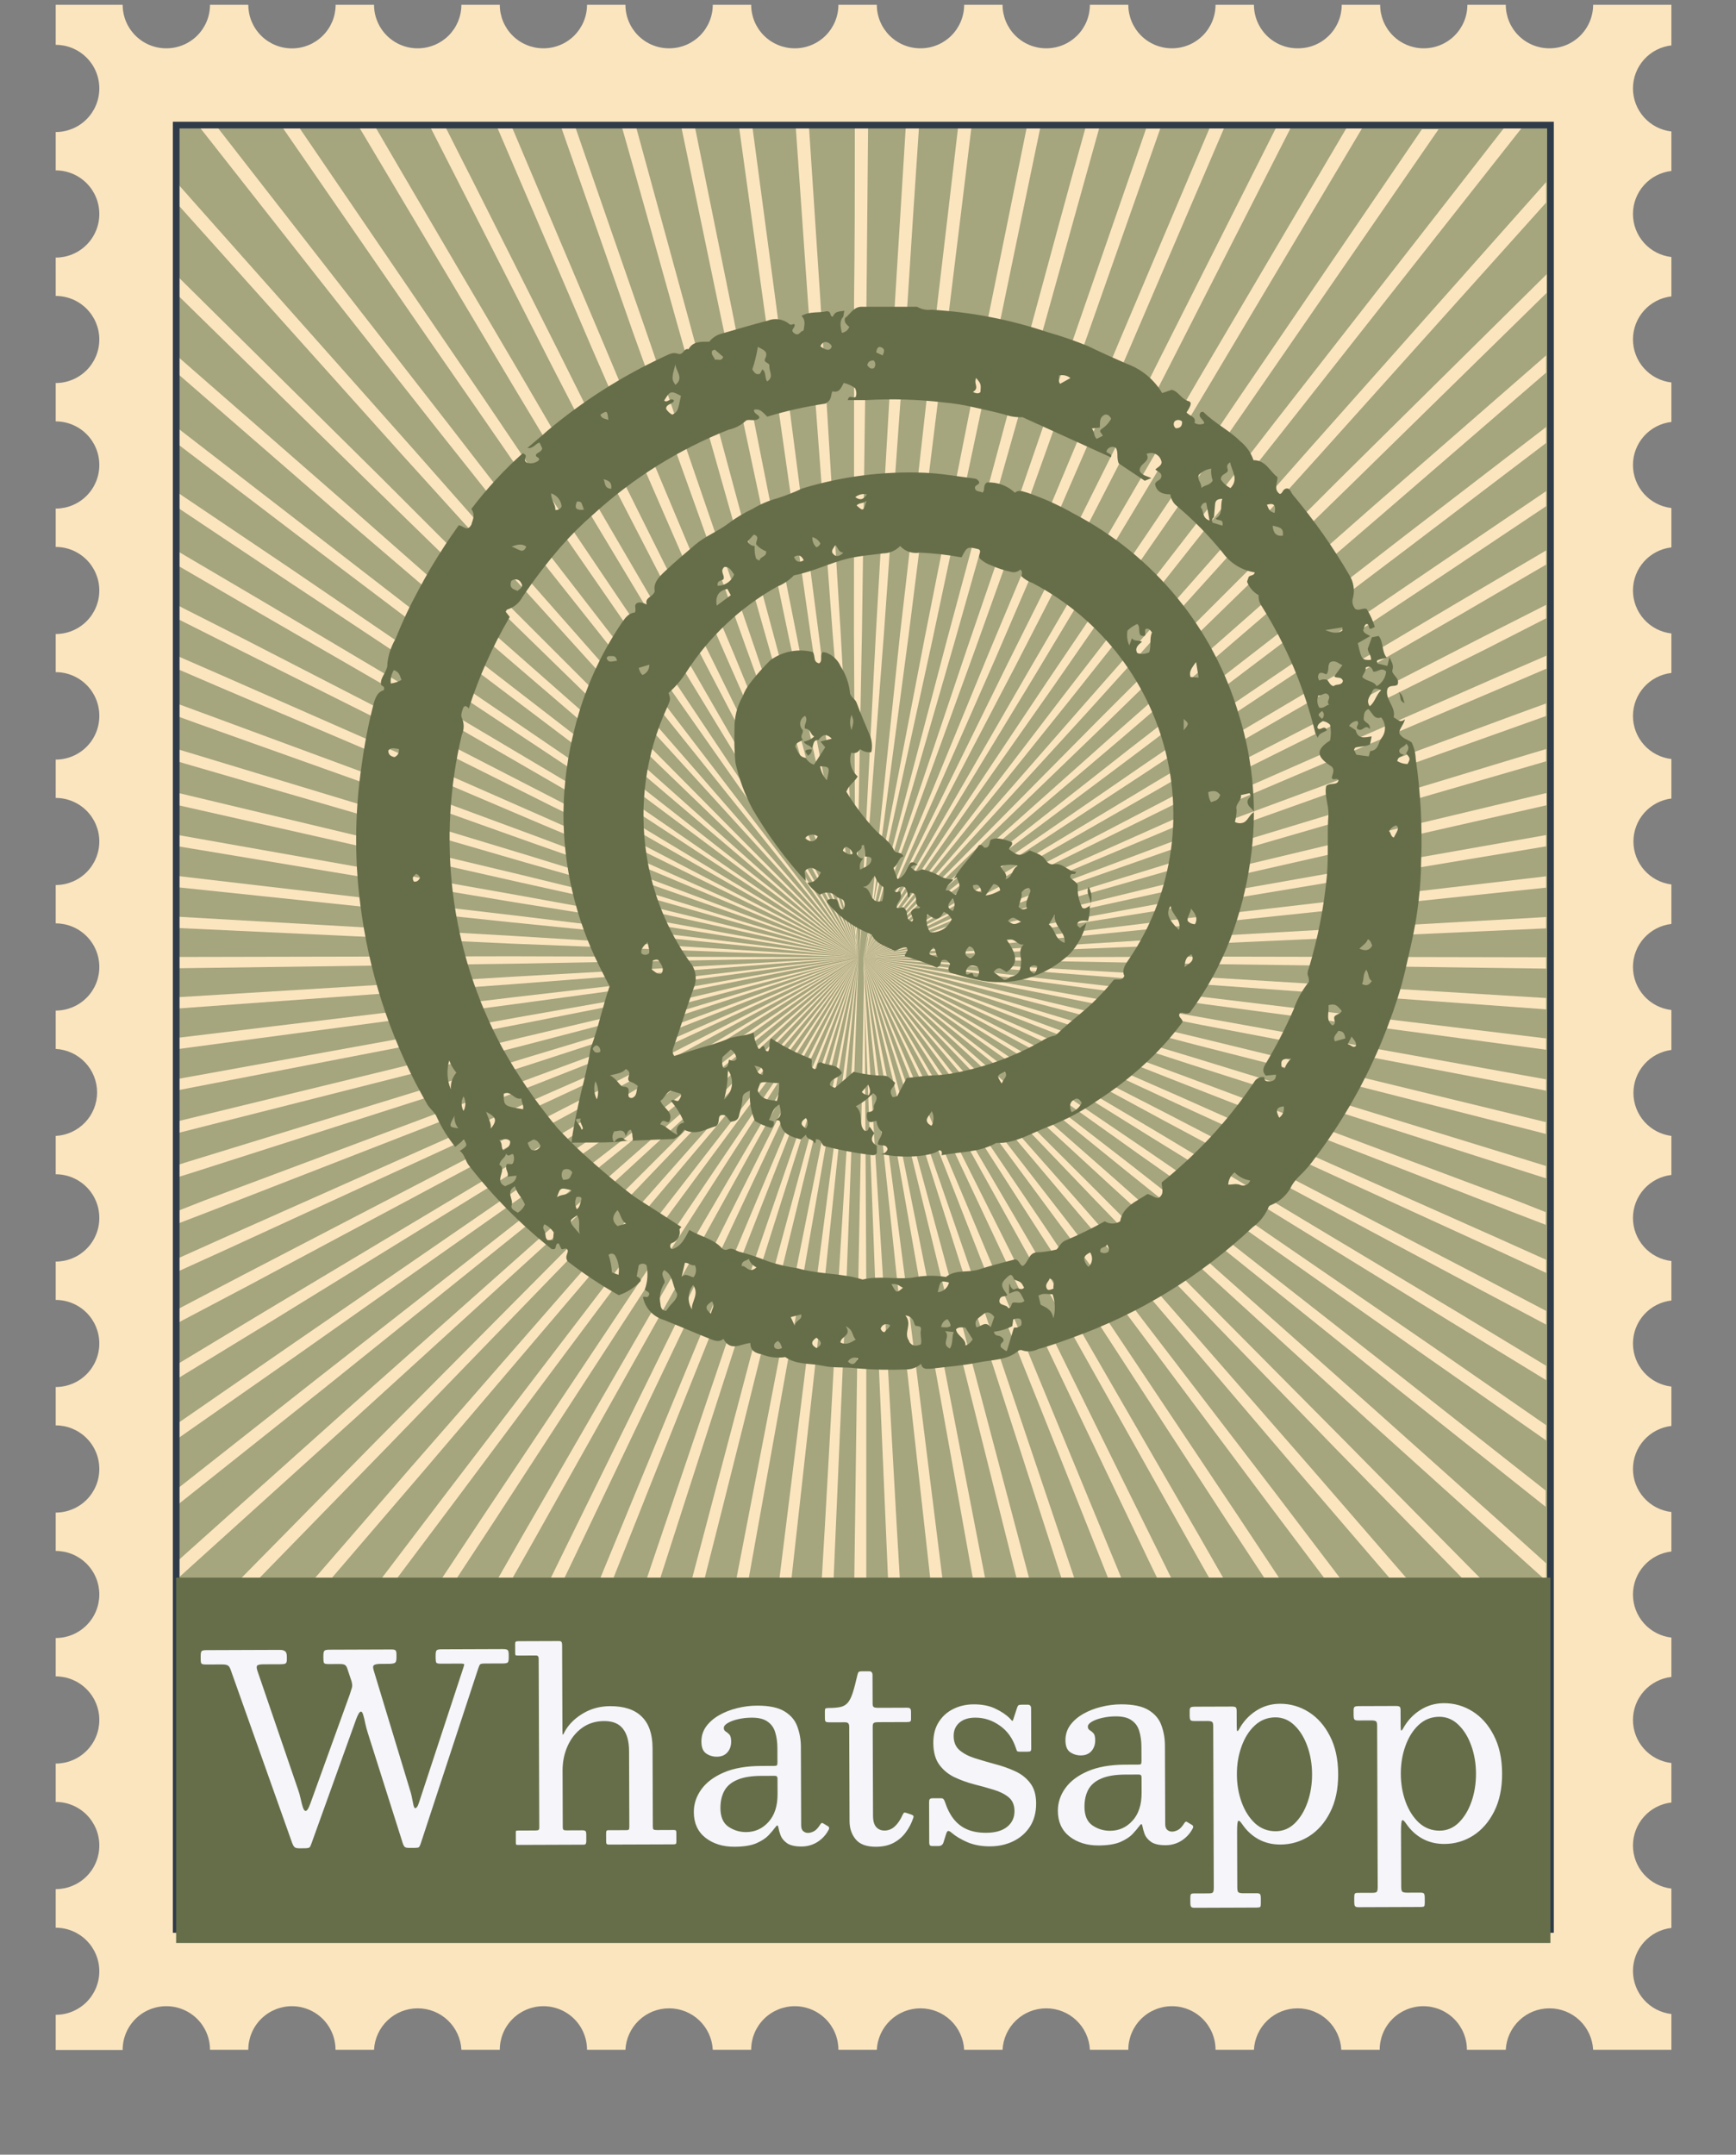 <svg width="133" height="165" viewBox="0 0 133 165" fill="none" xmlns="http://www.w3.org/2000/svg">
<rect x="0" y="0" width="133" height="165" fill="#808080" stroke="none"/>
<g clip-path="url(#clip0_2284_58)" >
<path d="M12.747 153.632C13.633 153.632 14.483 153.984 15.11 154.609C15.737 155.234 16.089 156.083 16.089 156.967H19.022C19.022 156.083 19.374 155.234 20.001 154.609C20.628 153.984 21.478 153.632 22.364 153.632C23.25 153.632 24.1 153.984 24.727 154.609C25.353 155.234 25.705 156.083 25.705 156.967H28.656C28.7 156.111 29.072 155.304 29.694 154.714C30.317 154.123 31.143 153.794 32.002 153.794C32.861 153.794 33.687 154.123 34.31 154.714C34.933 155.304 35.304 156.111 35.348 156.967H38.29C38.29 156.083 38.642 155.234 39.269 154.609C39.896 153.984 40.745 153.632 41.632 153.632C42.518 153.632 43.368 153.984 43.995 154.609C44.621 155.234 44.973 156.083 44.973 156.967H47.916C47.959 156.111 48.331 155.304 48.953 154.714C49.576 154.123 50.402 153.794 51.261 153.794C52.12 153.794 52.947 154.123 53.569 154.714C54.192 155.304 54.563 156.111 54.607 156.967H57.55C57.55 156.083 57.901 155.234 58.528 154.609C59.155 153.984 60.005 153.632 60.891 153.632C61.777 153.632 62.627 153.984 63.254 154.609C63.88 155.234 64.233 156.083 64.233 156.967H67.175C67.219 156.111 67.59 155.304 68.213 154.714C68.835 154.123 69.662 153.794 70.521 153.794C71.38 153.794 72.206 154.123 72.829 154.714C73.451 155.304 73.823 156.111 73.867 156.967H76.809C76.852 156.111 77.224 155.304 77.847 154.714C78.469 154.123 79.296 153.794 80.155 153.794C81.014 153.794 81.84 154.123 82.462 154.714C83.085 155.304 83.457 156.111 83.5 156.967H86.443C86.443 156.083 86.795 155.234 87.421 154.609C88.048 153.984 88.898 153.632 89.784 153.632C90.67 153.632 91.52 153.984 92.147 154.609C92.774 155.234 93.126 156.083 93.126 156.967H96.068C96.112 156.111 96.483 155.304 97.106 154.714C97.729 154.123 98.555 153.794 99.414 153.794C100.273 153.794 101.099 154.123 101.722 154.714C102.344 155.304 102.716 156.111 102.76 156.967H105.702C105.702 156.083 106.054 155.234 106.681 154.609C107.307 153.984 108.157 153.632 109.043 153.632C109.93 153.632 110.78 153.984 111.406 154.609C112.033 155.234 112.385 156.083 112.385 156.967H115.362C115.406 156.111 115.777 155.304 116.4 154.714C117.023 154.123 117.849 153.794 118.708 153.794C119.567 153.794 120.393 154.123 121.016 154.714C121.638 155.304 122.01 156.111 122.054 156.967H128.051V154.23C127.24 154.137 126.492 153.75 125.949 153.142C125.406 152.534 125.106 151.748 125.106 150.934C125.106 150.12 125.406 149.334 125.949 148.726C126.492 148.118 127.24 147.731 128.051 147.638V144.624C127.24 144.531 126.492 144.144 125.949 143.536C125.406 142.928 125.106 142.142 125.106 141.328C125.106 140.514 125.406 139.728 125.949 139.12C126.492 138.512 127.24 138.125 128.051 138.032V135.009C127.24 134.916 126.492 134.529 125.949 133.921C125.406 133.313 125.106 132.527 125.106 131.713C125.106 130.899 125.406 130.113 125.949 129.505C126.492 128.897 127.24 128.51 128.051 128.417V125.403C127.24 125.31 126.492 124.923 125.949 124.315C125.406 123.707 125.106 122.921 125.106 122.107C125.106 121.292 125.406 120.507 125.949 119.899C126.492 119.291 127.24 118.904 128.051 118.811V115.788C127.24 115.695 126.492 115.308 125.949 114.7C125.406 114.092 125.106 113.306 125.106 112.492C125.106 111.678 125.406 110.892 125.949 110.284C126.492 109.676 127.24 109.289 128.051 109.196V106.182C127.24 106.089 126.492 105.702 125.949 105.094C125.406 104.486 125.106 103.7 125.106 102.886C125.106 102.071 125.406 101.286 125.949 100.678C126.492 100.07 127.24 99.683 128.051 99.59V96.567C127.24 96.474 126.492 96.087 125.949 95.479C125.406 94.871 125.106 94.085 125.106 93.271C125.106 92.457 125.406 91.671 125.949 91.063C126.492 90.455 127.24 90.068 128.051 89.975V86.987C127.248 86.886 126.509 86.496 125.973 85.89C125.438 85.284 125.142 84.503 125.142 83.695C125.142 82.887 125.438 82.107 125.973 81.501C126.509 80.895 127.248 80.504 128.051 80.403V77.346C127.24 77.253 126.492 76.866 125.949 76.258C125.406 75.65 125.106 74.864 125.106 74.05C125.106 73.236 125.406 72.45 125.949 71.842C126.492 71.234 127.24 70.847 128.051 70.754V67.731C127.248 67.63 126.509 67.24 125.973 66.634C125.438 66.028 125.142 65.248 125.142 64.439C125.142 63.631 125.438 62.851 125.973 62.245C126.509 61.639 127.248 61.249 128.051 61.148V58.125C127.24 58.032 126.492 57.645 125.949 57.037C125.406 56.429 125.106 55.643 125.106 54.829C125.106 54.015 125.406 53.229 125.949 52.621C126.492 52.013 127.24 51.626 128.051 51.533V48.51C127.24 48.417 126.492 48.03 125.949 47.422C125.406 46.814 125.106 46.028 125.106 45.214C125.106 44.4 125.406 43.614 125.949 43.006C126.492 42.398 127.24 42.011 128.051 41.918V38.904C127.24 38.811 126.492 38.424 125.949 37.816C125.406 37.208 125.106 36.422 125.106 35.608C125.106 34.794 125.406 34.008 125.949 33.4C126.492 32.792 127.24 32.405 128.051 32.312V29.289C127.24 29.196 126.492 28.809 125.949 28.201C125.406 27.593 125.106 26.807 125.106 25.993C125.106 25.179 125.406 24.393 125.949 23.785C126.492 23.177 127.24 22.79 128.051 22.697V19.683C127.24 19.59 126.492 19.203 125.949 18.595C125.406 17.987 125.106 17.201 125.106 16.387C125.106 15.572 125.406 14.787 125.949 14.179C126.492 13.571 127.24 13.184 128.051 13.091V10.068C127.24 9.975 126.492 9.588 125.949 8.98C125.406 8.372 125.106 7.586 125.106 6.772C125.106 5.958 125.406 5.172 125.949 4.564C126.492 3.956 127.24 3.569 128.051 3.476V0.366L122.054 0.366C122.054 0.805 121.967 1.239 121.798 1.645C121.63 2.05 121.383 2.418 121.072 2.728C120.761 3.037 120.391 3.283 119.985 3.45C119.578 3.617 119.143 3.702 118.703 3.701C117.817 3.701 116.967 3.35 116.341 2.725C115.714 2.099 115.362 1.251 115.362 0.366L112.42 0.366C112.42 1.251 112.068 2.099 111.441 2.725C110.814 3.35 109.964 3.701 109.078 3.701C108.192 3.701 107.342 3.35 106.715 2.725C106.089 2.099 105.737 1.251 105.737 0.366L102.794 0.366C102.794 0.805 102.708 1.239 102.539 1.645C102.371 2.05 102.124 2.418 101.813 2.728C101.501 3.037 101.132 3.283 100.726 3.45C100.319 3.617 99.884 3.702 99.444 3.701C99.002 3.706 98.564 3.623 98.155 3.457C97.745 3.292 97.373 3.047 97.059 2.737C96.745 2.427 96.496 2.058 96.326 1.651C96.156 1.244 96.068 0.807 96.068 0.366L93.126 0.366C93.126 1.251 92.774 2.099 92.147 2.725C91.52 3.35 90.67 3.701 89.784 3.701C88.898 3.701 88.048 3.35 87.421 2.725C86.795 2.099 86.443 1.251 86.443 0.366L83.5 0.366C83.5 0.805 83.414 1.239 83.245 1.645C83.077 2.05 82.83 2.418 82.519 2.728C82.207 3.037 81.838 3.283 81.432 3.45C81.025 3.617 80.59 3.702 80.15 3.701C79.264 3.701 78.414 3.35 77.787 2.725C77.161 2.099 76.809 1.251 76.809 0.366L73.867 0.366C73.867 1.251 73.514 2.099 72.888 2.725C72.261 3.35 71.411 3.701 70.525 3.701C70.085 3.702 69.65 3.617 69.243 3.45C68.837 3.283 68.468 3.037 68.156 2.728C67.845 2.418 67.598 2.05 67.43 1.645C67.261 1.239 67.175 0.805 67.175 0.366L64.233 0.366C64.233 1.251 63.88 2.099 63.254 2.725C62.627 3.35 61.777 3.701 60.891 3.701C60.005 3.701 59.155 3.35 58.528 2.725C57.901 2.099 57.55 1.251 57.55 0.366L54.607 0.366C54.607 1.251 54.255 2.099 53.629 2.725C53.002 3.35 52.152 3.701 51.266 3.701C50.826 3.702 50.391 3.617 49.984 3.45C49.578 3.283 49.209 3.037 48.897 2.728C48.586 2.418 48.339 2.05 48.171 1.645C48.002 1.239 47.916 0.805 47.916 0.366L44.973 0.366C44.973 1.251 44.621 2.099 43.995 2.725C43.368 3.35 42.518 3.701 41.632 3.701C40.745 3.701 39.896 3.35 39.269 2.725C38.642 2.099 38.29 1.251 38.29 0.366L35.348 0.366C35.348 1.245 35.001 2.088 34.382 2.712C33.762 3.337 32.921 3.692 32.041 3.701C31.599 3.707 31.16 3.625 30.749 3.46C30.339 3.295 29.965 3.05 29.65 2.74C29.335 2.43 29.085 2.06 28.915 1.653C28.744 1.245 28.656 0.808 28.656 0.366L25.714 0.366C25.714 1.252 25.361 2.101 24.734 2.728C24.107 3.354 23.256 3.706 22.368 3.706C21.481 3.706 20.63 3.354 20.002 2.728C19.375 2.101 19.022 1.252 19.022 0.366L16.089 0.366C16.089 1.251 15.737 2.099 15.11 2.725C14.483 3.35 13.633 3.701 12.747 3.701C12.308 3.702 11.872 3.617 11.466 3.45C11.059 3.283 10.69 3.037 10.379 2.728C10.068 2.418 9.821 2.05 9.652 1.645C9.484 1.239 9.397 0.805 9.397 0.366L4.268 0.366V3.433C4.707 3.433 5.142 3.519 5.548 3.687C5.954 3.856 6.323 4.102 6.633 4.413C6.944 4.723 7.19 5.092 7.357 5.497C7.525 5.903 7.61 6.338 7.609 6.776C7.609 7.661 7.257 8.509 6.63 9.134C6.004 9.76 5.154 10.111 4.268 10.111V13.048C5.154 13.048 6.004 13.399 6.63 14.024C7.257 14.65 7.609 15.498 7.609 16.383C7.61 16.821 7.525 17.256 7.357 17.661C7.19 18.067 6.944 18.436 6.633 18.746C6.323 19.057 5.954 19.303 5.548 19.471C5.142 19.64 4.707 19.726 4.268 19.726V22.663C5.154 22.663 6.004 23.014 6.63 23.639C7.257 24.265 7.609 25.113 7.609 25.997C7.609 26.882 7.257 27.73 6.63 28.355C6.004 28.981 5.154 29.332 4.268 29.332V32.269C5.154 32.269 6.004 32.62 6.63 33.245C7.257 33.871 7.609 34.719 7.609 35.604C7.61 36.042 7.525 36.477 7.357 36.882C7.19 37.288 6.944 37.657 6.633 37.967C6.323 38.278 5.954 38.524 5.548 38.692C5.142 38.861 4.707 38.947 4.268 38.947L4.268 41.883C5.154 41.883 6.004 42.235 6.63 42.86C7.257 43.486 7.609 44.334 7.609 45.218C7.609 46.103 7.257 46.951 6.63 47.577C6.004 48.202 5.154 48.553 4.268 48.553L4.268 51.472C5.154 51.472 6.004 51.824 6.63 52.449C7.257 53.075 7.609 53.923 7.609 54.807C7.613 55.247 7.529 55.684 7.362 56.091C7.196 56.499 6.95 56.87 6.64 57.182C6.329 57.495 5.959 57.743 5.552 57.912C5.145 58.081 4.709 58.168 4.268 58.168V61.105C5.154 61.105 6.004 61.456 6.63 62.081C7.257 62.707 7.609 63.555 7.609 64.439C7.609 65.324 7.257 66.172 6.63 66.797C6.004 67.423 5.154 67.774 4.268 67.774V70.711C4.707 70.711 5.142 70.797 5.548 70.965C5.954 71.133 6.323 71.38 6.633 71.691C6.944 72.001 7.19 72.37 7.357 72.775C7.525 73.181 7.61 73.616 7.609 74.054C7.609 74.939 7.257 75.787 6.63 76.412C6.004 77.038 5.154 77.389 4.268 77.389V80.326C5.123 80.369 5.929 80.739 6.52 81.359C7.11 81.979 7.439 82.801 7.439 83.656C7.439 84.511 7.11 85.334 6.52 85.953C5.929 86.573 5.123 86.943 4.268 86.987V89.923C4.707 89.923 5.142 90.01 5.548 90.178C5.954 90.346 6.323 90.592 6.633 90.903C6.944 91.213 7.19 91.582 7.357 91.988C7.525 92.393 7.61 92.828 7.609 93.267C7.61 93.705 7.525 94.14 7.357 94.546C7.19 94.951 6.944 95.32 6.633 95.63C6.323 95.941 5.954 96.187 5.548 96.356C5.142 96.524 4.707 96.61 4.268 96.61L4.268 99.547C5.154 99.547 6.004 99.898 6.63 100.523C7.257 101.149 7.609 101.997 7.609 102.881C7.609 103.766 7.257 104.614 6.63 105.24C6.004 105.865 5.154 106.216 4.268 106.216V109.153C4.707 109.153 5.142 109.239 5.548 109.407C5.954 109.576 6.323 109.822 6.633 110.133C6.944 110.443 7.19 110.812 7.357 111.217C7.525 111.623 7.61 112.058 7.609 112.496C7.609 113.381 7.257 114.229 6.63 114.854C6.004 115.48 5.154 115.831 4.268 115.831V118.768C4.706 118.768 5.141 118.854 5.546 119.021C5.952 119.189 6.32 119.435 6.63 119.744C6.941 120.054 7.187 120.422 7.355 120.826C7.523 121.231 7.609 121.665 7.609 122.102C7.609 122.54 7.523 122.974 7.355 123.379C7.187 123.783 6.941 124.151 6.63 124.461C6.32 124.77 5.952 125.016 5.546 125.184C5.141 125.351 4.706 125.437 4.268 125.437V128.374C4.707 128.374 5.142 128.46 5.548 128.628C5.954 128.797 6.323 129.043 6.633 129.354C6.944 129.664 7.19 130.033 7.357 130.438C7.525 130.844 7.61 131.279 7.609 131.717C7.609 132.155 7.523 132.589 7.355 132.994C7.187 133.398 6.941 133.766 6.63 134.075C6.32 134.385 5.952 134.631 5.546 134.798C5.141 134.966 4.706 135.052 4.268 135.052V137.989C5.154 137.989 6.004 138.34 6.63 138.965C7.257 139.591 7.609 140.439 7.609 141.324C7.61 141.762 7.525 142.197 7.357 142.602C7.19 143.008 6.944 143.377 6.633 143.687C6.323 143.998 5.954 144.244 5.548 144.412C5.142 144.581 4.707 144.667 4.268 144.667L4.268 147.621C5.154 147.621 6.004 147.972 6.63 148.598C7.257 149.223 7.609 150.071 7.609 150.956C7.609 151.84 7.257 152.688 6.63 153.314C6.004 153.939 5.154 154.291 4.268 154.291V156.984H9.397C9.395 156.544 9.48 156.108 9.647 155.701C9.815 155.294 10.061 154.924 10.373 154.612C10.684 154.3 11.054 154.053 11.462 153.885C11.869 153.717 12.306 153.631 12.747 153.632Z" fill="#FBE5BE"/>
<path d="M13.502 147.759H118.79L118.79 9.583H13.502L13.502 147.759Z" fill="#A5A57E"/>
<path d="M65.422 48.432C65.509 63.357 65.561 73.309 65.561 73.309L66.038 48.432C66.142 40.965 66.255 32.26 66.385 22.931C66.429 18.661 66.463 14.269 66.507 9.799H65.491C65.491 14.269 65.491 18.669 65.431 22.931C65.431 32.251 65.431 40.965 65.422 48.432Z" fill="#FBE5BE"/>
<path d="M63.789 48.501C65.022 63.383 65.777 73.309 65.777 73.309C65.777 73.309 65.23 63.374 64.406 48.458C63.946 41.009 63.416 32.312 62.852 23C62.566 18.713 62.279 14.286 61.984 9.791H60.969C61.281 14.304 61.594 18.747 61.897 23.052C62.592 32.364 63.234 41.078 63.789 48.501Z" fill="#FBE5BE"/>
<path d="M62.115 48.666C64.32 63.452 65.778 73.309 65.778 73.309C65.778 73.309 64.563 63.426 62.731 48.597C61.768 41.182 60.648 32.537 59.451 23.269C58.869 18.895 58.27 14.382 57.654 9.791H56.63C57.272 14.416 57.897 18.973 58.513 23.381C59.815 32.633 61.065 41.269 62.115 48.666Z" fill="#FBE5BE"/>
<path d="M60.457 48.926L65.778 73.309C65.778 73.309 63.894 63.513 61.065 48.822L56.083 23.754L53.253 9.791H52.212C53.21 14.598 54.2 19.319 55.154 23.91C57.09 33.066 58.947 41.606 60.457 48.926Z" fill="#FBE5BE"/>
<path d="M58.826 49.289C63 63.703 65.769 73.309 65.769 73.309C65.769 73.309 63.226 63.642 59.407 49.151C57.472 41.944 55.189 33.464 52.75 24.412L48.749 9.791H47.664C49.105 14.849 50.493 19.83 51.83 24.62L58.826 49.289Z" fill="#FBE5BE"/>
<path d="M57.211 49.74L65.777 73.301C65.777 73.301 62.583 63.772 57.801 49.567C55.362 42.455 52.516 34.157 49.478 25.313C47.733 20.289 45.928 15.092 44.097 9.791H43.012L48.532 25.556C51.734 34.408 54.685 42.672 57.211 49.74Z" fill="#FBE5BE"/>
<path d="M55.64 50.303L65.777 73.309L56.23 50.086C53.296 43.139 49.903 35.014 46.257 26.352L39.253 9.808H38.116L45.355 26.682L55.64 50.303Z" fill="#FBE5BE"/>
<path d="M54.104 50.944L65.778 73.309L54.66 50.701L43.125 27.582C40.235 21.857 37.249 15.863 34.159 9.791H32.996C36.164 15.993 39.28 22.117 42.266 27.981C46.596 36.374 50.632 44.222 54.104 50.944Z" fill="#FBE5BE"/>
<path d="M52.611 51.68L65.777 73.335L53.149 51.403L40.078 29.012C36.441 22.836 32.622 16.348 28.795 9.791H27.545L39.245 29.436L52.611 51.68Z" fill="#FBE5BE"/>
<path d="M51.179 52.503L65.777 73.292L51.699 52.191L37.136 30.614L22.962 9.825H21.686C26.686 17.058 31.642 24.274 36.38 31.091L51.179 52.503Z" fill="#FBE5BE"/>
<path d="M49.799 53.404L65.778 73.327L50.268 53.057L34.307 32.416L16.688 9.791H15.334C21.54 17.691 27.702 25.53 33.534 32.91C39.488 40.411 45.06 47.401 49.799 53.404Z" fill="#FBE5BE"/>
<path d="M48.532 54.383L65.777 73.309L48.957 54.01L31.599 34.322L13.45 13.888V15.464L30.869 34.893L48.532 54.383Z" fill="#FBE5BE"/>
<path d="M47.238 55.44L65.777 73.309C65.777 73.309 58.538 66.007 47.663 55.041L29.038 36.418L13.415 20.973V22.403L28.343 37.024L47.238 55.44Z" fill="#FBE5BE"/>
<path d="M46.067 56.566L65.777 73.309L46.492 56.15L26.617 38.653L13.45 27.158V28.475L25.966 39.346C33.317 45.626 40.182 51.516 46.067 56.566Z" fill="#FBE5BE"/>
<path d="M44.973 57.761L65.803 73.309L45.364 57.319L24.351 41.078L13.45 32.658V33.88L23.744 41.719L44.973 57.761Z" fill="#FBE5BE"/>
<path d="M43.966 59.026L65.777 73.309L44.331 58.584L22.251 43.538L13.45 37.613V38.765L21.695 44.266L43.966 59.026Z" fill="#FBE5BE"/>
<path d="M43.046 60.334L65.777 73.327L43.376 59.849L20.324 46.163L13.45 42.117V43.209L19.821 46.916L43.046 60.334Z" fill="#FBE5BE"/>
<path d="M42.213 61.702L65.777 73.309L42.508 61.182L18.58 48.874L13.45 46.275V47.315L18.154 49.679L42.213 61.702Z" fill="#FBE5BE"/>
<path d="M41.475 63.114L65.777 73.309L41.736 62.594L17.026 51.732L13.45 50.173V51.169L16.627 52.538L41.475 63.114Z" fill="#FBE5BE"/>
<path d="M40.833 64.569L65.777 73.309L41.059 64.032L15.663 54.651L13.45 53.837V54.799L15.316 55.474L40.833 64.569Z" fill="#FBE5BE"/>
<path d="M40.295 66.059L65.777 73.309L40.477 65.513L14.5 57.64L13.45 57.328V58.263L14.214 58.489L40.295 66.059Z" fill="#FBE5BE"/>
<path d="M65.777 73.309L40 67.012L13.546 60.697H13.45V61.616L39.852 67.575L65.777 73.309Z" fill="#FBE5BE"/>
<path d="M65.777 73.309L39.627 68.545L13.45 63.911V64.777L39.488 69.108L65.777 73.309Z" fill="#FBE5BE"/>
<path d="M65.777 73.309L39.358 70.096L13.45 67.064V67.93L39.288 70.641L65.777 73.309Z" fill="#FBE5BE"/>
<path d="M65.777 73.309L39.193 71.664L13.45 70.191V71.057L39.158 72.261L65.777 73.309Z" fill="#FBE5BE"/>
<path d="M65.777 73.309L39.132 73.231L13.45 73.283V74.15L39.141 73.803L65.777 73.309Z" fill="#FBE5BE"/>
<path d="M65.777 73.309L39.184 74.799L13.45 76.376V77.242L39.228 75.371L65.777 73.309Z" fill="#FBE5BE"/>
<path d="M65.777 73.309L39.34 76.367L13.45 79.494V80.36L39.419 76.895L65.777 73.309Z" fill="#FBE5BE"/>
<path d="M65.777 73.309L39.592 77.918L13.45 82.656V83.522L39.714 78.446L65.777 73.309Z" fill="#FBE5BE"/>
<path d="M40.121 80.057L65.777 73.353L39.957 79.451L13.528 85.887H13.45V86.805L13.78 86.727L40.121 80.057Z" fill="#FBE5BE"/>
<path d="M40.625 81.512L65.795 73.309L40.425 80.967L14.483 88.936L13.45 89.265V90.2L14.787 89.784L40.625 81.512Z" fill="#FBE5BE"/>
<path d="M41.224 82.976L65.777 73.309L40.998 82.448L15.646 91.933L13.45 92.799V93.769L16.002 92.79L41.224 82.976Z" fill="#FBE5BE"/>
<path d="M41.927 84.388L65.777 73.309L41.658 83.886L17 94.852L13.45 96.446V97.45L17.417 95.649L41.927 84.388Z" fill="#FBE5BE"/>
<path d="M42.726 85.791L65.778 73.309L42.457 85.254L18.589 97.65L13.485 100.326V101.374L19.023 98.455L42.726 85.791Z" fill="#FBE5BE"/>
<path d="M43.619 87.125L65.777 73.266L43.324 86.64L20.298 100.421L13.45 104.553V105.662L20.819 101.166L43.619 87.125Z" fill="#FBE5BE"/>
<path d="M44.591 88.399L65.777 73.309L44.192 87.939L22.225 103.046L13.45 109.109V110.279L22.789 103.756L44.591 88.399Z" fill="#FBE5BE"/>
<path d="M45.659 89.585L65.777 73.309L45.26 89.178L24.317 105.558L13.45 114.116V115.363L24.933 106.234L45.659 89.585Z" fill="#FBE5BE"/>
<path d="M46.796 90.772C58.192 80.3 65.777 73.309 65.777 73.309C65.777 73.309 58.018 80.135 46.371 90.356L26.582 107.931L13.45 119.677V121.028L27.241 108.572L46.796 90.772Z" fill="#FBE5BE"/>
<path d="M48.02 91.855C58.678 80.733 65.777 73.309 65.777 73.309L47.551 91.5L28.995 110.175C24.004 115.251 18.762 120.569 13.45 125.957V127.43L29.698 110.773L48.02 91.855Z" fill="#FBE5BE"/>
<path d="M49.304 92.868L65.795 73.309L48.827 92.504L31.564 112.271L13.45 133.164V134.784L32.301 112.825L49.304 92.868Z" fill="#FBE5BE"/>
<path d="M35.044 114.705L50.667 93.786L65.777 73.309L50.155 93.466L34.263 114.255L16.141 138.093L13.45 141.67V143.402C14.648 141.835 15.837 140.258 17.035 138.682L35.044 114.705Z" fill="#FBE5BE"/>
<path d="M37.9 116.438L52.073 94.635C60.301 81.833 65.778 73.292 65.778 73.292C65.778 73.292 60.093 81.712 51.552 94.332L37.093 115.987L20.602 140.847L15.933 147.967H17.174C18.62 145.779 20.067 143.584 21.513 141.384L37.9 116.438Z" fill="#FBE5BE"/>
<path d="M40.876 118.005L53.548 95.415L65.777 73.309L53.001 95.146C49.208 101.712 44.773 109.378 40.034 117.59L25.28 143.376L22.676 147.967H23.882L26.243 143.853L40.876 118.005Z" fill="#FBE5BE"/>
<path d="M43.94 119.391L55.067 96.09L65.777 73.309L54.494 95.831L43.081 119.036C38.932 127.525 34.514 136.585 30.062 145.637C29.689 146.425 29.307 147.205 28.934 147.985H30.123L31.06 146.062C35.46 136.967 39.852 127.897 43.94 119.391Z" fill="#FBE5BE"/>
<path d="M47.099 120.587C50.571 111.838 53.835 103.678 56.647 96.68C62.132 82.656 65.795 73.292 65.795 73.292C65.795 73.292 61.889 82.578 56.048 96.515C53.166 103.444 49.807 111.604 46.214 120.309C42.621 129.015 38.846 138.283 35.053 147.621L34.897 148.002H36.059L47.099 120.587Z" fill="#FBE5BE"/>
<path d="M58.226 97.173L65.777 73.309L57.636 97L49.4 121.332C46.57 129.838 43.55 138.889 40.529 147.967H41.666L50.346 121.591C53.218 112.661 55.918 104.311 58.226 97.173Z" fill="#FBE5BE"/>
<path d="M59.815 97.572C63.373 83.019 65.743 73.318 65.743 73.318L59.216 97.442L52.672 122.206C50.528 130.444 48.254 139.193 45.963 147.976H47.074L53.592 122.414C55.909 113.319 58.027 104.839 59.815 97.572Z" fill="#FBE5BE"/>
<path d="M61.499 97.875L65.778 73.309C65.778 73.309 63.825 83.097 60.891 97.771C59.476 105.116 57.81 113.692 56.031 122.891C54.512 130.92 52.898 139.427 51.283 148.011H52.368C53.939 139.504 55.501 131.05 56.968 123.064C58.626 113.839 60.179 105.238 61.499 97.875Z" fill="#FBE5BE"/>
<path d="M63.174 98.074L65.777 73.309C65.777 73.309 64.493 83.193 62.557 98.013C61.637 105.428 60.561 114.081 59.407 123.35C58.452 131.232 57.454 139.565 56.438 147.967H57.515C58.487 139.6 59.441 131.302 60.353 123.445L63.174 98.074Z" fill="#FBE5BE"/>
<path d="M64.849 98.178C65.404 83.262 65.777 73.309 65.777 73.309C65.777 73.309 65.161 83.245 64.232 98.152C63.816 105.61 63.364 114.307 62.8 123.618C62.392 131.414 61.932 139.66 61.524 147.967H62.601C62.991 139.678 63.382 131.449 63.746 123.662C64.154 114.341 64.527 105.636 64.849 98.178Z" fill="#FBE5BE"/>
<path d="M66.368 98.247C66.29 83.314 66.229 73.361 66.229 73.361L65.752 98.247C65.656 105.714 65.535 114.419 65.413 123.757C65.344 131.553 65.266 139.747 65.188 148.011H66.264C66.264 139.721 66.333 131.501 66.368 123.757V98.247Z" fill="#FBE5BE"/>
<path d="M67.721 48.51C66.584 63.4 65.82 73.327 65.82 73.327C65.82 73.327 66.332 63.383 67.105 48.475C67.53 41.017 68.034 32.321 68.572 23C68.832 18.713 69.11 14.286 69.388 9.791H70.403C70.099 14.304 69.804 18.747 69.535 23.052C68.858 32.364 68.251 41.078 67.721 48.51Z" fill="#FBE5BE"/>
<path d="M69.605 48.709C67.626 63.53 66.342 73.405 66.342 73.405L68.946 48.64C69.814 41.217 70.768 32.555 71.81 23.277C72.331 18.895 72.86 14.364 73.398 9.773H74.422C73.858 14.408 73.303 18.973 72.756 23.39C71.636 32.641 70.543 41.294 69.605 48.709Z" fill="#FBE5BE"/>
<path d="M71.445 48.96L66.125 73.344L70.838 48.874L75.82 23.754C76.74 19.25 77.686 14.572 78.649 9.817H79.691C78.693 14.633 77.703 19.345 76.757 23.945C74.813 33.092 72.999 41.632 71.445 48.96Z" fill="#FBE5BE"/>
<path d="M73.085 49.324L66.142 73.344L72.504 49.177L79.152 24.447C80.445 19.709 81.756 14.797 83.153 9.817H84.212C82.806 14.875 81.408 19.856 80.072 24.663C77.511 33.689 75.125 42.109 73.085 49.324Z" fill="#FBE5BE"/>
<path d="M74.691 49.783L66.125 73.344L74.11 49.601C76.54 42.49 79.387 34.2 82.433 25.348L87.806 9.851H88.891C86.999 15.23 85.132 20.523 83.336 25.616C80.177 34.434 77.226 42.698 74.691 49.783Z" fill="#FBE5BE"/>
<path d="M76.305 50.329C70.23 64.136 66.159 73.344 66.159 73.344C66.159 73.344 69.987 64.05 75.706 50.121C78.614 43.191 82.016 35.058 85.653 26.37L92.666 9.817H93.776C91.312 15.577 88.873 21.251 86.538 26.699C82.771 35.344 79.273 43.417 76.305 50.329Z" fill="#FBE5BE"/>
<path d="M77.807 50.979L66.125 73.344C66.125 73.344 70.569 64.292 77.243 50.727L88.778 27.608C91.668 21.883 94.688 15.889 97.743 9.817H98.872L89.602 28.007L77.807 50.979Z" fill="#FBE5BE"/>
<path d="M79.291 51.706L66.125 73.361L78.753 51.472L91.824 29.038C95.461 22.862 99.288 16.383 103.151 9.817H104.357L92.657 29.471L79.291 51.706Z" fill="#FBE5BE"/>
<path d="M80.732 52.529C71.966 65.011 66.125 73.318 66.125 73.318L80.211 52.217L94.766 30.683L108.94 9.895H110.216L95.574 31.117C90.141 38.956 85.072 46.275 80.732 52.529Z" fill="#FBE5BE"/>
<path d="M82.103 53.43L66.125 73.353L81.609 53.092L97.596 32.416C103.229 25.201 109.217 17.517 115.215 9.817H116.569L98.342 32.936C92.414 40.437 86.868 47.436 82.103 53.43Z" fill="#FBE5BE"/>
<path d="M83.423 54.409L66.125 73.344C66.125 73.344 72.834 65.617 82.945 54.071C88.023 48.302 93.951 41.58 100.304 34.382L118.452 13.948V15.516L101.033 34.919L83.423 54.409Z" fill="#FBE5BE"/>
<path d="M84.664 55.466L66.125 73.344L84.213 55.076L102.873 36.444L118.496 20.999V22.429L103.559 37.059L84.664 55.466Z" fill="#FBE5BE"/>
<path d="M85.853 56.6C74.006 66.64 66.125 73.344 66.125 73.344L85.419 56.176L105.294 38.687L118.452 27.219V28.535L105.937 39.346L85.853 56.6Z" fill="#FBE5BE"/>
<path d="M86.929 57.796L66.099 73.387L86.538 57.345L107.551 41.078L118.452 32.702V33.923L108.158 41.745L86.929 57.796Z" fill="#FBE5BE"/>
<path d="M87.936 59.052L66.125 73.344L87.589 58.584L109.66 43.573L118.452 37.613V38.765L110.207 44.274L87.936 59.052Z" fill="#FBE5BE"/>
<path d="M88.856 60.368L66.125 73.361L88.535 59.874L111.578 46.197C113.835 44.872 116.126 43.512 118.452 42.152V43.235L112.082 46.951L88.856 60.368Z" fill="#FBE5BE"/>
<path d="M89.689 61.728L66.125 73.344L89.394 61.217L113.323 48.917L118.452 46.319V47.349L113.774 49.74L89.689 61.728Z" fill="#FBE5BE"/>
<path d="M90.427 63.14L66.125 73.344L90.192 62.62L114.902 51.758L118.478 50.208V51.204L115.302 52.564L90.427 63.14Z" fill="#FBE5BE"/>
<path d="M91.061 64.595L66.125 73.344L90.844 64.058L116.23 54.677L118.443 53.872V54.833L116.577 55.5L91.061 64.595Z" fill="#FBE5BE"/>
<path d="M91.607 66.085L66.125 73.344L91.425 65.548L117.402 57.674L118.452 57.362V58.298L117.688 58.523L91.607 66.085Z" fill="#FBE5BE"/>
<path d="M66.125 73.344L91.928 67.064L118.383 60.749H118.478V61.668L92.076 67.653L66.125 73.344Z" fill="#FBE5BE"/>
<path d="M66.125 73.344L92.276 68.571L118.452 63.946V64.812L92.414 69.143L66.125 73.344Z" fill="#FBE5BE"/>
<path d="M66.125 73.344L92.545 70.122L118.452 67.107V67.974L92.623 70.693L66.125 73.344Z" fill="#FBE5BE"/>
<path d="M66.125 73.344L92.71 71.689L118.452 70.226V71.092L92.744 72.261L66.125 73.344Z" fill="#FBE5BE"/>
<path d="M66.125 73.344L92.77 73.257L118.452 73.309V74.176L92.762 73.829L66.125 73.344Z" fill="#FBE5BE"/>
<path d="M66.125 73.344L92.718 74.86L118.452 76.428V77.294L92.675 75.423L66.125 73.344Z" fill="#FBE5BE"/>
<path d="M66.125 73.344L92.571 76.393L118.452 79.52V80.386L92.484 76.921L66.125 73.344Z" fill="#FBE5BE"/>
<path d="M66.125 73.344L92.31 77.952L118.452 82.656V83.522L92.189 78.515L66.125 73.344Z" fill="#FBE5BE"/>
<path d="M91.79 80.057L66.125 73.344L91.928 79.485L118.357 85.913H118.435V86.839L118.114 86.753L91.79 80.057Z" fill="#FBE5BE"/>
<path d="M91.286 81.538L66.116 73.344L91.468 80.993L117.411 88.97L118.443 89.291V90.235L117.107 89.811L91.286 81.538Z" fill="#FBE5BE"/>
<path d="M90.679 83.002L66.125 73.344L90.913 82.474L116.23 91.959L118.426 92.825V93.795L115.874 92.816L90.679 83.002Z" fill="#FBE5BE"/>
<path d="M89.976 84.431L66.125 73.344L90.245 83.912L114.902 94.878L118.452 96.472V97.476L114.494 95.649L89.976 84.431Z" fill="#FBE5BE"/>
<path d="M89.177 85.817L66.125 73.344L89.481 85.315L113.349 97.71L118.452 100.387V101.435L112.88 98.481L89.177 85.817Z" fill="#FBE5BE"/>
<path d="M88.292 87.151L66.125 73.344L88.622 86.666L111.604 100.447L118.452 104.588V105.688L111.092 101.192L88.292 87.151Z" fill="#FBE5BE"/>
<path d="M87.311 88.433L66.125 73.344L87.676 87.966L109.686 103.072L118.452 109.135V110.305L109.113 103.774L87.311 88.433Z" fill="#FBE5BE"/>
<path d="M86.252 89.646L66.125 73.344L86.651 89.213L107.551 105.584L118.417 114.142V115.389L106.935 106.26C99.393 100.179 92.31 94.514 86.252 89.646Z" fill="#FBE5BE"/>
<path d="M85.106 90.807L66.125 73.344L85.532 90.391L105.329 107.966C109.565 111.76 114.008 115.701 118.452 119.712V121.054L104.67 108.642L85.106 90.807Z" fill="#FBE5BE"/>
<path d="M83.891 91.889L66.125 73.344L84.351 91.534L102.916 110.236L118.452 125.966V127.43L102.205 110.807L83.891 91.889Z" fill="#FBE5BE"/>
<path d="M82.598 92.894L66.107 73.344L83.075 92.539C88.135 98.317 94.029 105.073 100.338 112.297L118.452 133.199V134.81L99.601 112.86L82.598 92.894Z" fill="#FBE5BE"/>
<path d="M96.867 114.748C91.147 107.1 85.853 99.98 81.244 93.83L66.125 73.344L81.748 93.501L97.639 114.237C103.42 121.851 109.591 129.959 115.762 138.075L118.452 141.653V143.385L114.868 138.673L96.867 114.748Z" fill="#FBE5BE"/>
<path d="M94.003 116.481L79.829 94.679L66.125 73.344L80.35 94.375L94.81 116.03L111.3 140.89C112.863 143.275 114.419 145.652 115.97 148.019H114.737L110.398 141.427L94.003 116.481Z" fill="#FBE5BE"/>
<path d="M91.061 118.04L78.389 95.45L66.125 73.344L78.909 95.172L91.876 117.624L106.631 143.402L109.235 148.002H108.02C107.239 146.625 106.449 145.256 105.668 143.888L91.061 118.04Z" fill="#FBE5BE"/>
<path d="M87.962 119.417L76.844 96.125L66.125 73.344L77.408 95.865C80.758 102.648 84.655 110.591 88.839 119.036C93.022 127.482 97.405 136.577 101.857 145.637C102.231 146.417 102.613 147.196 102.986 147.985H101.797L100.859 146.053L87.962 119.417Z" fill="#FBE5BE"/>
<path d="M84.802 120.613C81.331 111.864 78.067 103.704 75.255 96.706L66.099 73.318L75.854 96.515C78.736 103.445 82.094 111.604 85.688 120.309L96.858 147.621L97.014 148.011H95.842C92.076 138.656 88.326 129.344 84.802 120.613Z" fill="#FBE5BE"/>
<path d="M73.702 97.199L66.125 73.344C66.125 73.344 69.362 82.82 74.275 97.035C76.67 104.155 79.482 112.462 82.477 121.358C85.315 129.864 88.326 138.924 91.347 148.002H90.192L81.574 121.635C78.684 112.687 75.993 104.311 73.702 97.199Z" fill="#FBE5BE"/>
<path d="M72.053 97.598L66.125 73.344L72.652 97.468C74.57 104.709 76.809 113.163 79.205 122.224C81.34 130.47 83.622 139.21 85.905 148.002H84.794L78.276 122.432C76.002 113.345 73.876 104.865 72.053 97.598Z" fill="#FBE5BE"/>
<path d="M70.404 97.901C67.8 83.175 66.125 73.344 66.125 73.344L71.011 97.805L75.872 122.925C77.391 130.955 79.005 139.461 80.628 148.045H79.534C77.963 139.531 76.41 131.076 74.934 123.099C73.277 113.839 71.732 105.264 70.404 97.901Z" fill="#FBE5BE"/>
<path d="M68.737 98.1C67.166 83.245 66.133 73.344 66.133 73.344C66.133 73.344 67.417 83.219 69.353 98.039C70.281 105.454 71.358 114.107 72.512 123.376C73.458 131.258 74.465 139.6 75.472 148.002H74.387C73.423 139.634 72.46 131.328 71.557 123.471C70.525 114.194 69.561 105.532 68.737 98.1Z" fill="#FBE5BE"/>
<path d="M67.054 98.247C66.498 83.323 66.125 73.379 66.125 73.379C66.125 73.379 66.741 83.314 67.67 98.213C68.087 105.671 68.538 114.367 69.102 123.688C69.51 131.483 69.97 139.721 70.378 148.037H69.31C68.911 139.738 68.529 131.518 68.156 123.722C67.757 114.367 67.375 105.671 67.054 98.247Z" fill="#FBE5BE"/>
<path d="M119.042 148.011H13.242L13.242 9.323L119.042 9.323V148.011ZM13.754 147.5H118.53V9.834L13.754 9.834L13.754 147.5Z" fill="#2F3B49"/>
<path d="M106.457 50.312C106.553 50.623 106.804 50.892 106.683 51.282C106.561 51.672 107.256 51.88 107.082 52.408C106.909 52.624 106.483 52.408 106.301 52.737C106.058 53.551 106.969 54.114 106.77 54.929C107.073 55.084 107.264 55.405 107.638 55.076C107.533 55.526 107.204 55.786 107.204 56.141C107.403 56.557 107.82 56.609 108.15 56.852C108.339 57.244 108.446 57.672 108.462 58.108C108.837 60.688 108.977 63.297 108.879 65.903C108.855 68.017 108.608 70.122 108.141 72.183C107.82 73.595 107.533 75.024 107.082 76.41C106.61 77.882 106.06 79.328 105.433 80.741C104.189 83.524 102.637 86.159 100.807 88.598C100.429 89.135 99.999 89.635 99.522 90.088C99.314 90.293 99.13 90.523 98.976 90.772C98.655 91.456 98.088 91.994 97.387 92.279C97.214 92.331 97.179 92.444 97.136 92.565C96.873 93.13 96.47 93.62 95.964 93.986C91.993 97.726 87.288 100.605 82.147 102.44C81.279 102.752 80.411 103.081 79.543 103.306C79.177 103.498 78.75 103.539 78.354 103.419C78.307 103.395 78.255 103.383 78.202 103.383C78.149 103.383 78.097 103.395 78.05 103.419C77.182 104.181 75.993 104.12 74.943 104.337C73.754 104.579 72.539 104.666 71.332 104.813C71.028 104.813 70.681 104.917 70.56 104.441C70.264 104.707 69.882 104.857 69.484 104.865C68.202 104.922 66.917 104.896 65.639 104.787C64.771 104.657 63.903 104.787 63.035 104.588C62.167 104.389 61.021 104.536 60.162 103.921C59.553 104.018 58.928 103.946 58.357 103.713C57.906 103.618 57.489 103.479 57.489 102.847C56.742 102.899 55.979 103.548 55.423 102.526C55.085 102.821 54.729 102.656 54.382 102.526C53.193 102.05 52.021 101.539 50.841 101.071C50.444 100.953 50.088 100.729 49.809 100.424C49.531 100.119 49.342 99.744 49.261 99.339C49.365 99.209 49.591 99.46 49.712 99.192C49.834 98.923 49.513 98.914 49.4 98.75C49.619 98.151 49.664 97.502 49.53 96.879C49.447 96.81 49.343 96.772 49.235 96.772C49.127 96.772 49.023 96.81 48.94 96.879L48.775 97.745C48.949 97.832 49.105 97.901 49.079 98.109C48.62 98.601 48.043 98.971 47.404 99.183C46.033 98.415 44.722 97.547 43.481 96.584C43.229 96.177 43.585 95.952 43.481 95.718C43.377 95.484 43.168 95.718 43.012 95.649L42.804 95.216C42.5 95.216 42.665 95.571 42.465 95.657C42.404 95.657 42.326 95.657 42.274 95.657C39.91 93.785 37.779 91.636 35.93 89.256C35.643 88.91 35.608 88.39 35.227 88.139C35.825 87.732 35.825 87.732 35.548 87.272L34.88 87.827C34.315 87.129 33.84 86.364 33.465 85.549C33.335 85.202 32.944 84.925 32.736 84.57C30.17 80.121 28.471 75.227 27.728 70.148C27.138 66.275 27.138 62.335 27.728 58.463C27.931 56.96 28.221 55.471 28.596 54.002C28.735 53.482 28.882 53.014 29.394 52.858C29.542 52.538 29.238 52.555 29.186 52.417C29.116 51.819 29.715 51.455 29.681 50.788C29.758 50.128 29.971 49.492 30.305 48.917C30.549 48.311 30.809 47.704 31.087 47.107C31.364 46.509 31.694 45.868 32.024 45.253C32.354 44.638 32.649 44.092 32.987 43.521C33.326 42.949 33.673 42.403 34.029 41.849C34.385 41.294 34.775 40.766 35.14 40.229C35.487 40.229 35.782 40.775 36.112 40.177C36.181 39.874 36.45 39.484 36.112 38.973C37.284 37.431 38.6 36.004 40.044 34.711C40.608 34.937 39.94 35.127 40.356 35.43C40.512 35.481 40.678 35.492 40.838 35.462C40.999 35.431 41.15 35.361 41.276 35.257C41.415 35.006 41.042 35.058 41.059 34.859C41.077 34.659 41.476 34.651 41.545 34.339L41.337 33.897C41.016 33.958 40.886 34.365 40.408 34.304C40.955 33.828 41.441 33.438 41.936 32.988C44.647 30.714 47.647 28.806 50.858 27.314C51.197 27.167 51.509 26.942 51.934 27.089C52.359 27.236 52.377 26.63 52.75 26.742C53.097 26.119 53.705 26.171 54.338 26.171C54.559 25.886 54.862 25.677 55.206 25.573C56.404 25.235 57.593 24.871 58.8 24.559C59.074 24.447 59.374 24.411 59.667 24.455C59.961 24.499 60.237 24.622 60.466 24.811C60.605 24.941 60.718 24.811 60.848 24.811C61.03 25.062 60.457 25.244 60.848 25.521C61.238 25.798 61.299 25.313 61.559 25.33C61.629 24.897 61.75 24.525 61.403 24.196C62.02 23.815 62.74 23.988 63.347 23.832C63.512 23.832 63.59 23.927 63.617 24.04C63.642 24.152 63.669 24.239 63.816 24.248C63.964 23.797 64.372 23.866 64.684 23.797L64.606 24.248C64.276 24.637 64.406 25.053 64.493 25.486C64.62 25.47 64.741 25.419 64.842 25.34C64.942 25.261 65.02 25.156 65.066 25.036C64.866 24.854 64.641 24.681 64.736 24.36C65.135 24.066 65.361 23.546 65.925 23.494H70.265C70.594 23.687 70.979 23.767 71.358 23.719C74.405 23.894 77.415 24.477 80.307 25.452C81.332 25.744 82.34 26.091 83.327 26.491C84.325 26.976 85.332 27.427 86.347 27.868C87.476 28.281 88.426 29.071 89.038 30.103L89.767 29.852C90.27 29.956 90.496 30.554 91.052 30.718C91.321 30.788 91.269 31.039 90.904 31.584C91.121 31.862 91.677 31.905 91.512 32.381C91.622 32.451 91.749 32.492 91.879 32.499C92.01 32.507 92.14 32.481 92.258 32.425C92.258 32.104 91.685 31.957 92.006 31.558C92.084 31.558 92.18 31.515 92.206 31.558C93.074 32.425 94.15 32.927 95.001 33.776C95.48 34.153 95.839 34.662 96.033 35.24C96.997 35.24 97.275 36.106 97.873 36.539C97.873 36.998 97.561 37.466 98.038 37.821C98.281 37.821 98.229 37.483 98.533 37.414C98.837 37.345 98.889 37.7 99.054 37.899C100.675 39.827 102.127 41.89 103.393 44.066C103.701 44.572 103.798 45.179 103.662 45.755C103.61 45.901 103.597 46.059 103.626 46.211C103.655 46.363 103.725 46.505 103.827 46.622C104.114 46.812 104.357 46.544 104.695 46.622C104.967 47.054 105.18 47.52 105.329 48.008L105.034 48.155C104.782 48.155 104.947 47.826 104.739 47.791C104.53 47.756 104.522 48.094 104.435 48.259C104.513 48.536 104.782 48.579 104.973 48.709L104.027 49.255C104.313 50.52 104.331 50.554 105.034 50.537C105.086 50.208 104.799 49.983 104.791 49.671L105.103 48.804L105.624 48.701C106.015 49.177 105.832 49.887 106.249 50.372C106.041 50.424 105.815 50.459 105.615 50.528C105.416 50.597 105.494 50.675 105.546 50.814L106.292 50.996L106.457 50.312ZM77.312 98.343H77.373C77.38 98.425 77.408 98.505 77.453 98.575C77.498 98.644 77.56 98.701 77.633 98.741C77.703 98.784 77.859 98.62 78.007 98.663C78.154 98.706 78.328 98.776 78.458 98.603C78.232 98.178 78.232 98.178 77.712 97.996C77.495 97.511 77.434 97.511 76.974 97.996C76.514 98.481 76.974 98.802 77.173 99.174C77.035 99.339 76.757 99.174 76.609 99.443C76.384 100.032 77.13 99.85 77.243 100.17C77.555 100.17 77.416 99.815 77.616 99.754C77.816 99.694 78.241 99.884 78.484 99.616C78.059 98.75 78.059 98.75 77.312 99.062V98.343ZM47.933 86.987C47.812 86.398 47.421 86.614 47.065 86.64C46.973 86.766 46.924 86.918 46.924 87.073C46.924 87.229 46.973 87.381 47.065 87.506C47.105 87.372 47.197 87.258 47.321 87.19C47.444 87.122 47.589 87.105 47.725 87.143C47.864 87.325 48.102 87.421 48.449 87.352C48.526 87.203 48.449 87.158 48.449 86.991C48.449 86.824 48.409 86.659 48.332 86.51C48.081 86.545 48.063 86.822 47.933 86.987ZM107.733 57.683C107.872 57.449 108.019 57.215 107.733 56.938C107.638 57.233 107.152 57.207 107.204 57.562C107.29 57.77 107.438 57.761 107.568 57.796C107.386 57.926 107.099 57.943 107.047 58.281C107.284 58.428 107.558 58.506 107.837 58.506C108.054 58.09 108.054 58.09 107.733 57.7V57.683ZM57.932 41.684C57.88 41.433 58.261 41.087 57.749 40.939L57.281 41.45C57.322 41.557 57.394 41.648 57.489 41.711C57.584 41.775 57.696 41.808 57.81 41.806C57.81 42.1 57.81 42.403 57.897 42.672C57.897 42.802 58.044 42.888 58.201 42.923C58.201 42.62 58.765 42.654 58.695 42.213C58.397 42.109 58.133 41.926 57.932 41.684ZM93.143 39.709C93.751 39.337 93.447 38.722 93.647 38.202C93.273 38.202 93.117 38.324 93.091 38.609C93.065 38.895 93.039 39.268 93.004 39.605C92.939 39.65 92.891 39.716 92.87 39.792C92.85 39.869 92.857 39.95 92.892 40.021L93.655 40.255C93.777 39.675 93.265 39.926 93.143 39.709ZM84.386 32.858C84.698 32.659 84.955 32.385 85.132 32.061C85.019 31.862 84.889 31.714 84.655 31.749C84.195 31.957 84.282 32.364 84.264 32.736L83.648 32.814C83.874 33.083 83.778 33.395 84.021 33.611L84.481 33.377C84.481 33.187 84.117 33.083 84.386 32.858ZM69.631 102.708C69.848 103.089 70.161 103.115 70.551 102.951C70.647 102.604 70.473 102.249 70.551 101.885C70.629 101.522 70.369 101.574 70.169 101.53C69.97 101.487 70.117 100.829 69.362 100.733C69.944 101.435 69.162 102.059 69.666 102.708H69.631ZM77.555 101.556C77.115 101.778 76.639 101.922 76.149 101.981C76.154 102.063 76.189 102.14 76.249 102.196C76.309 102.253 76.388 102.284 76.47 102.284C76.549 102.296 76.624 102.323 76.691 102.365C76.758 102.407 76.816 102.462 76.861 102.526C77 102.83 76.54 102.778 76.687 103.176C76.687 103.176 76.844 103.306 76.983 103.401C77.121 103.497 77.139 103.453 77.156 103.401C77.174 103.349 77.677 101.669 77.677 101.669C77.859 101.669 78.085 101.669 78.25 101.461C78.328 100.959 78.093 100.872 77.625 101.036L77.555 101.556ZM58.409 28.284C58.721 28.509 58.565 28.934 58.773 29.211C59.329 28.864 58.895 28.405 58.947 28.007C58.947 27.747 58.461 27.782 58.617 27.47C58.895 26.907 58.496 26.803 58.062 26.56C57.968 27.149 57.826 27.728 57.636 28.293C57.784 28.518 57.906 28.735 58.227 28.622L58.409 28.284ZM67.175 87.74V88.303C67.036 88.528 66.819 88.459 66.628 88.433C65.458 88.286 64.298 88.063 63.157 87.766C62.905 87.662 62.992 87.281 62.584 87.238C62.41 87.177 62.584 87.515 62.393 87.55C62.306 87.212 61.794 87.299 61.75 86.891L61.351 87.255C60.639 87.047 59.91 86.874 59.763 85.939C59.763 85.783 59.555 85.783 59.424 85.765C59.962 85.488 59.824 85.064 59.711 84.579C59.19 84.856 59.147 85.341 58.912 85.765L59.285 85.878C59.285 86.043 59.329 86.224 59.103 86.372C58.656 86.259 58.228 86.078 57.836 85.835C57.529 85.104 57.398 84.312 57.454 83.522C57.098 83.678 56.855 83.773 56.881 84.189C56.838 84.565 56.76 84.936 56.647 85.298C56.586 85.774 56.361 85.843 55.996 85.904C55.753 85.774 55.718 85.332 55.31 85.384C54.903 85.436 55.232 85.982 54.842 86.25C54.139 86.398 53.366 87.013 52.412 86.51C52.225 86.826 51.942 87.075 51.604 87.221C50.291 87.272 49.4 87.307 47.725 87.385C47.056 87.542 44.427 87.472 43.793 87.506C44.732 88.466 47.736 91.079 48.862 91.811C49.99 92.522 51.101 93.249 52.212 93.968C52.212 93.968 52.056 94.09 52.056 94.159C52.108 94.372 52.077 94.597 51.969 94.789C51.861 94.98 51.684 95.123 51.474 95.19C51.327 95.242 51.283 95.536 51.474 95.666C52.212 95.45 52.481 94.8 52.811 94.185C53.679 94.705 54.607 94.843 55.276 95.553C55.329 95.624 55.403 95.674 55.488 95.698C55.573 95.721 55.663 95.716 55.744 95.683C56.083 95.51 56.343 95.761 56.612 95.848C57.381 96.046 58.136 96.297 58.869 96.602C59.596 96.838 60.343 97.012 61.099 97.121C62.731 97.598 64.458 97.476 66.09 97.987C67.331 97.676 68.607 97.987 69.865 97.849C70.722 97.67 71.605 97.649 72.469 97.788C73.224 97.182 74.205 97.485 75.021 97.208C75.837 96.931 76.878 96.68 77.738 96.446C78.102 96.446 78.102 96.896 78.362 96.948C78.805 96.653 78.779 96.004 79.369 95.909C79.903 95.892 80.432 95.817 80.949 95.683C81.14 95.484 81.296 95.112 81.678 94.973C82.69 94.545 83.678 94.062 84.638 93.526C84.814 93.637 85.019 93.696 85.228 93.696C85.437 93.696 85.641 93.637 85.818 93.526C86.018 92.383 87.068 92.002 87.91 91.439C88.266 91.508 88.491 91.785 88.778 91.725C89.246 91.413 88.986 90.971 89.003 90.547C90.347 89.466 91.611 88.29 92.787 87.03C93.989 85.73 95.089 84.34 96.077 82.872C96.15 82.734 96.265 82.623 96.405 82.555C96.546 82.486 96.704 82.464 96.858 82.491C96.858 82.829 97.049 82.812 97.309 82.803C97.57 82.794 97.769 82.656 97.752 82.292L96.98 82.37C96.632 82.006 96.823 81.694 97.032 81.348C97.812 80.039 98.507 78.682 99.115 77.285C99.377 76.524 99.771 75.815 100.278 75.189C100.29 75.005 100.257 74.821 100.182 74.652C100.168 74.483 100.198 74.313 100.269 74.158C100.969 71.843 101.434 69.463 101.658 67.055C101.796 65.479 101.658 63.902 101.779 62.326C101.779 61.581 101.449 60.862 101.606 60.186C101.927 59.901 102.473 60.186 102.552 59.736C102.369 59.519 102.178 59.823 102.039 59.58C102.039 59.312 102.3 59.026 102.039 58.714C100.981 58.038 100.651 57.501 101.901 56.704C101.979 56.307 101.979 55.898 101.901 55.5C101.751 55.35 101.556 55.252 101.345 55.223C101.146 55.344 100.937 55.457 100.929 55.725C101.119 56.072 101.449 55.422 101.658 55.916C101.449 56.098 101.05 56.098 100.963 56.496C100.889 56.384 100.825 56.265 100.772 56.141C99.937 52.709 98.554 49.433 96.676 46.44C96.496 46.188 96.407 45.883 96.424 45.574C96.015 45.347 95.701 44.981 95.539 44.543L95.652 44.214C95.738 44.006 96.068 44.136 96.129 43.833C95.637 43.755 95.166 43.579 94.743 43.318C94.32 43.056 93.953 42.713 93.664 42.308C92.621 41.023 91.459 39.84 90.192 38.774C90.047 38.664 89.925 38.526 89.834 38.368C89.743 38.211 89.685 38.036 89.663 37.856C89.012 37.856 88.595 37.639 88.491 37.059C88.595 36.764 88.942 36.808 88.977 36.487C89.012 36.167 88.673 36.132 88.517 35.95C88.743 35.733 89.125 35.604 88.942 35.214C88.903 35.11 88.842 35.015 88.764 34.935C88.686 34.855 88.593 34.792 88.489 34.75C88.386 34.708 88.275 34.687 88.163 34.69C88.052 34.692 87.942 34.717 87.84 34.763C88.213 35.396 87.163 35.508 87.337 36.115C87.562 36.444 87.918 36.461 88.205 36.617L87.701 36.816L85.705 35.482C85.523 35.041 85.705 34.616 85.48 34.287C85.415 34.248 85.342 34.225 85.266 34.219C85.191 34.214 85.115 34.226 85.045 34.254C84.975 34.283 84.913 34.327 84.864 34.384C84.814 34.441 84.778 34.508 84.759 34.581C84.881 34.763 85.219 34.72 85.115 35.023L78.337 31.948C77.867 31.968 77.399 31.898 76.957 31.74C76.184 31.532 75.403 31.368 74.63 31.195C73.857 31.011 73.071 30.884 72.278 30.814C70.314 30.582 68.334 30.524 66.359 30.64C65.899 30.64 65.43 30.64 64.953 30.64C65.04 30.164 65.37 30.562 65.569 30.38C65.637 30.162 65.615 29.925 65.508 29.722C65.252 29.527 64.956 29.392 64.641 29.324C64.441 29.679 64.32 30.112 63.773 29.965C63.625 30.233 63.773 30.614 63.235 30.909C61.728 31.132 60.24 31.465 58.782 31.905C58.47 31.61 58.227 31.247 57.758 31.385C57.758 31.749 58.192 31.723 58.175 32.009C57.845 32.355 57.307 32.009 57.098 32.26C56.738 32.579 56.302 32.8 55.831 32.901C52.026 34.408 48.527 36.592 45.503 39.346C44.601 40.126 43.754 40.968 42.968 41.866C41.907 43.093 40.922 44.383 40.018 45.73C39.775 46.182 39.363 46.521 38.872 46.674C38.82 46.674 38.785 46.778 38.742 46.847L39.054 47.245C37.75 49.461 36.697 51.814 35.912 54.262C35.765 54.045 35.574 54.002 35.487 54.21C35.4 54.417 35.279 54.79 35.383 54.972C35.475 55.175 35.523 55.395 35.523 55.617C35.523 55.84 35.475 56.06 35.383 56.263C34.435 60.232 34.203 64.338 34.697 68.389C35.211 72.553 36.5 76.583 38.499 80.274C39.685 82.388 41.059 84.391 42.604 86.259C42.604 86.311 43.793 87.506 43.793 87.506C43.793 86.994 44.27 84.647 44.555 83.5C44.84 82.353 45.055 81.5 45.255 80.261C45.845 78.694 46.163 77.095 46.701 75.527C46.423 74.981 46.163 74.496 45.919 73.994C44.086 70.329 43.144 66.284 43.168 62.187C43.197 60.015 43.488 57.854 44.036 55.751C44.756 52.859 45.984 50.117 47.664 47.653C47.924 47.271 48.193 46.942 48.636 46.907C48.775 46.648 48.567 46.422 48.732 46.24C48.897 46.059 49.226 46.137 49.547 46.292C49.374 45.721 50.016 45.755 50.164 45.279C50.033 44.673 50.441 44.222 50.91 43.781C51.665 43.062 52.464 42.395 53.253 41.719C54.043 41.043 54.989 40.706 55.797 40.09C56.374 39.653 56.996 39.278 57.654 38.973C58.245 38.613 58.885 38.339 59.555 38.159C60.207 37.951 60.845 37.699 61.464 37.405C64.487 36.484 67.644 36.077 70.803 36.201C72.079 36.253 73.355 36.478 74.622 36.643C74.709 36.646 74.794 36.675 74.865 36.726C74.936 36.776 74.99 36.847 75.021 36.929C75.021 37.154 74.639 37.128 74.7 37.405C74.761 37.682 75.082 37.596 75.273 37.726C75.498 37.535 75.273 37.171 75.611 36.946C76.004 36.924 76.396 36.983 76.765 37.118C77.134 37.254 77.471 37.464 77.755 37.734C78.085 37.457 78.397 37.657 78.718 37.734C79.956 38.158 81.15 38.697 82.285 39.346C85.323 40.934 88.009 43.119 90.18 45.768C92.352 48.418 93.965 51.477 94.922 54.764C96.05 58.373 96.347 62.19 95.79 65.929C95.504 67.985 94.986 70.002 94.246 71.941C93.474 73.935 92.437 75.817 91.164 77.536C90.817 77.744 90.6 77.45 90.392 77.588C90.175 77.909 90.704 78.039 90.574 78.299C89.696 79.478 88.705 80.569 87.615 81.556C86.534 82.543 85.373 83.438 84.143 84.232C82.978 85.051 81.719 85.728 80.393 86.25C79.057 86.736 77.79 87.593 76.323 87.524C75.03 88.269 73.572 88.182 72.139 88.468C72.192 88.208 72.139 88.104 71.966 88.087C71.315 88.589 69.093 88.728 67.479 88.364C67.595 88.372 67.711 88.339 67.806 88.271C67.901 88.203 67.969 88.104 67.999 87.992C67.895 87.558 67.47 87.81 67.253 87.619C67.253 87.264 67.6 87.039 67.557 86.657C67.439 86.556 67.342 86.431 67.274 86.291C67.205 86.151 67.165 85.999 67.158 85.843C66.906 85.843 66.724 86.034 66.498 85.843C66.446 85.739 66.415 85.626 66.407 85.51C66.4 85.394 66.416 85.277 66.455 85.168C66.698 85.168 67.019 85.055 66.941 84.804C66.862 84.553 67.505 84.059 66.888 83.713C66.51 84.125 66.06 84.465 65.561 84.717C66.22 85.263 65.7 86.138 66.255 86.597C66.62 86.657 66.463 86.328 66.645 86.302L66.984 86.787C66.672 87.186 66.758 87.489 67.175 87.74ZM103.975 55.803C103.853 55.613 104.201 55.44 103.975 55.206C103.85 55.217 103.729 55.257 103.622 55.323C103.515 55.389 103.425 55.48 103.359 55.587L103.862 55.916C104.036 56.635 104.574 56.47 105.086 56.392L104.964 56.999C104.6 57.207 104.157 57.137 103.819 57.259C103.767 57.363 103.732 57.406 103.741 57.423L103.914 57.796L104.86 57.926C104.912 57.787 104.947 57.51 105.008 57.51C105.615 57.449 105.589 56.869 105.832 56.531C106.013 56.304 106.11 56.021 106.107 55.731C106.104 55.441 106.001 55.161 105.815 54.937C105.259 55.154 105.129 54.53 104.826 54.296C104.478 54.478 104.513 54.729 104.478 54.972C104.418 55.37 105.016 55.292 104.947 55.838C104.565 55.37 104.383 56.15 103.975 55.803ZM86.139 74.739C85.948 74.34 86.139 73.968 86.425 73.552C87.734 71.66 88.695 69.551 89.264 67.324C90.032 64.366 90.1 61.27 89.463 58.281C88.849 55.39 87.603 52.67 85.815 50.315C84.026 47.96 81.74 46.028 79.118 44.655C78.795 44.54 78.5 44.36 78.25 44.127C78.25 43.962 78.397 43.789 78.163 43.616C78.069 43.706 77.953 43.77 77.826 43.801C77.7 43.831 77.567 43.827 77.442 43.789C76.934 43.681 76.44 43.519 75.967 43.304C75.646 43.198 75.351 43.027 75.099 42.802C74.847 42.55 75.299 42.239 74.969 42.057C74.101 41.849 74.101 41.849 73.667 42.681C72.614 42.49 71.55 42.368 70.482 42.317C70.207 42.368 69.923 42.349 69.657 42.262C69.391 42.174 69.153 42.02 68.963 41.814C68.621 42.166 68.153 42.369 67.661 42.377C66.793 42.49 65.925 42.559 65.057 42.75C63.608 43.088 62.28 43.789 60.822 44.058C60.463 44.437 60.024 44.733 59.537 44.924C56.723 46.503 54.34 48.745 52.594 51.455C52.214 52.053 51.752 52.595 51.222 53.066C51.379 53.56 51.379 53.56 51.101 54.192C49.483 57.711 48.937 61.627 49.53 65.453C49.98 68.425 51.124 71.25 52.872 73.699C53.089 73.966 53.23 74.286 53.28 74.626C53.331 74.966 53.288 75.313 53.158 75.631C52.637 77.095 52.16 78.576 51.657 80.048C51.57 80.3 51.422 80.551 51.657 80.863L53.739 80.222C54.411 80.047 55.072 79.833 55.718 79.581C56.352 79.303 57.064 79.364 57.741 79.061C57.77 79.51 57.903 79.946 58.131 80.334C58.331 80.334 58.331 80.074 58.487 80.109C58.643 80.144 58.539 80.542 58.852 80.507C59.042 80.23 58.852 79.884 59.069 79.511C60.033 80.148 61.067 80.674 62.15 81.079C62.315 81.339 61.967 81.755 62.436 81.876C62.731 81.816 62.436 81.374 62.896 81.348C63.356 81.625 64.172 81.434 64.502 82.162C64.267 82.56 63.816 82.534 63.634 82.864C63.452 83.193 63.764 83.184 63.955 83.314L65.404 82.075C66.174 82.265 66.963 82.367 67.757 82.379C68.112 82.379 68.303 82.734 68.564 82.898C68.564 83.297 67.956 83.401 68.39 84.016C68.39 84.016 68.529 84.016 68.737 83.938L69.466 82.552C70.161 82.482 70.812 82.379 71.463 82.353C72.09 82.334 72.715 82.258 73.329 82.127C75.592 81.68 77.77 80.873 79.777 79.737C80.107 79.513 80.479 79.36 80.871 79.286C81.609 78.576 82.407 77.935 83.18 77.277C83.955 76.592 84.672 75.845 85.323 75.042C85.584 74.912 85.922 75.189 86.139 74.739ZM51.387 83.522C50.962 83.712 50.91 84.12 50.598 84.293C50.771 84.856 51.682 85.159 51.257 85.921C51.023 86.008 50.788 85.583 50.58 86.103C51.049 86.216 51.309 86.64 51.917 86.917C51.864 86.825 51.835 86.72 51.834 86.613C51.832 86.507 51.857 86.401 51.908 86.307C51.958 86.213 52.031 86.132 52.121 86.074C52.211 86.016 52.313 85.981 52.42 85.973C52.17 85.365 51.825 84.801 51.396 84.302C51.596 84.12 51.778 84.362 51.969 84.302C52.073 84.137 52.229 83.99 52.151 83.756L51.387 83.522ZM50.91 98.247C50.751 98.487 50.642 98.757 50.59 99.039C50.538 99.322 50.544 99.612 50.606 99.893C50.606 100.049 50.684 100.395 51.04 100.378C51.179 100.168 51.336 99.971 51.509 99.789C51.709 99.581 51.986 99.235 51.839 98.992C51.5 98.438 51.587 97.632 50.884 97.26C50.528 97.632 50.988 97.927 50.91 98.247ZM87.493 49.142C87.207 49.385 86.912 49.619 87.129 50.008C87.278 50.06 87.437 50.081 87.595 50.071C87.753 50.06 87.907 50.019 88.049 49.948C88.213 49.446 88.049 48.883 88.257 48.432C88.101 48.224 87.996 48.086 87.788 48.163C87.58 48.242 88.022 48.908 87.38 48.649C87.189 48.397 87.38 48.025 87.137 47.782C86.856 47.901 86.6 48.072 86.382 48.285C86.309 48.671 86.357 49.071 86.521 49.428L86.721 48.874C86.894 49.142 87.224 49.004 87.493 49.142ZM59.719 82.924C59.225 82.993 58.73 82.768 58.209 82.924C58.209 83.193 58.001 83.418 58.07 83.574C58.426 84.284 58.999 84.215 59.529 84.31C59.658 83.854 59.714 83.38 59.693 82.907L59.719 82.924ZM94.636 62.958C94.745 63.012 94.866 63.041 94.988 63.041C95.11 63.041 95.23 63.012 95.339 62.958C95.66 62.742 95.747 62.343 96.094 62.179C95.886 61.867 95.565 61.728 95.573 61.39C95.582 61.053 95.981 61.061 95.73 60.741L95.07 60.888C95.139 61.33 94.601 61.564 94.74 62.014C94.736 62.327 94.693 62.639 94.61 62.941L94.636 62.958ZM101.658 51.637C101.493 51.637 101.31 51.446 101.085 51.55C101.016 51.628 100.978 51.728 100.978 51.832C100.978 51.936 101.016 52.036 101.085 52.113C101.176 52.066 101.276 52.036 101.379 52.028C101.482 52.019 101.585 52.03 101.684 52.061C101.823 52.226 101.901 52.486 102.178 52.547C102.361 52.33 102.838 52.547 102.881 52.131C102.76 51.784 102.43 51.975 102.222 51.802L102.847 50.935C102.543 50.823 102.317 50.511 101.918 50.71C101.658 50.953 101.875 51.325 101.632 51.62L101.658 51.637ZM38.776 88.338C38.707 88.684 38.308 88.797 38.264 89.204C38.907 89.559 37.778 90.434 38.707 90.841C39.037 90.642 39.497 90.625 39.575 90.027L38.881 90.105C39.011 89.776 38.646 89.542 38.82 89.161C38.941 89.066 39.21 89.265 39.332 88.996C39.401 88.812 39.401 88.609 39.332 88.425C39.193 88.225 38.985 88.719 38.776 88.338ZM47.95 81.859C47.681 82.188 47.265 82.214 46.727 82.353C47.265 82.595 47.49 83.219 47.777 83.219C48.584 83.219 47.777 84.085 48.41 84.085C48.853 83.929 48.723 83.479 48.87 83.167C48.677 82.999 48.449 82.875 48.202 82.803C47.933 82.474 48.532 82.214 47.95 81.859ZM104.366 51.845C104.687 52.191 105.233 52.131 105.476 52.547C105.677 52.431 105.847 52.269 105.972 52.075C106.097 51.88 106.174 51.659 106.197 51.429C105.832 51.039 105.529 51.507 105.207 51.429C105.112 51.143 104.973 50.935 104.626 51.117C104.669 51.394 104.444 51.594 104.366 51.845ZM51.509 31.758C51.925 31.506 51.925 31.506 52.169 30.311C51.387 29.904 51.344 29.921 50.884 30.675C51.136 30.909 51.37 30.38 51.639 30.675C51.544 30.987 51.032 30.9 51.032 31.307C51.145 31.499 51.311 31.655 51.509 31.758ZM40.226 92.262C40.035 91.734 39.584 91.396 39.453 90.841C38.707 91.274 39.358 91.82 39.202 92.288C39.089 92.591 39.453 92.712 39.67 92.868C39.907 92.725 40.095 92.513 40.209 92.262H40.226ZM80.715 100.924C80.868 100.327 80.844 99.697 80.645 99.114C80.281 99.114 79.916 98.992 79.56 99.218L79.725 99.91C80.107 100.127 80.567 100.24 80.697 100.941L80.715 100.924ZM39.948 84.12C39.384 84.258 39.167 83.487 38.594 83.756C38.594 84.7 38.594 84.7 40.07 84.942C40.148 84.691 39.974 84.492 39.948 84.12ZM94.246 35.404C93.794 35.681 94.167 35.933 94.037 36.115C93.907 36.297 93.49 36.349 93.543 36.738C93.727 37.01 93.978 37.231 94.272 37.379C94.922 36.678 94.376 36.106 94.246 35.404ZM76.175 100.846C75.898 100.473 75.594 100.404 75.307 100.664C75.021 100.924 74.552 101.071 74.813 101.651C75.195 101.565 75.524 101.114 75.898 101.651L76.175 100.846ZM91.859 36.34C91.668 36.712 92.067 36.964 92.041 37.371C92.336 37.111 92.701 37.18 92.909 36.799C92.807 36.504 92.769 36.191 92.796 35.881C92.443 35.937 92.115 36.1 91.859 36.349V36.34ZM54.981 44.863C55.254 44.86 55.52 44.777 55.746 44.622C55.972 44.468 56.146 44.251 56.248 43.997C56.031 43.694 55.875 43.373 55.493 43.417C55.145 43.729 55.493 44.014 55.449 44.283C55.406 44.551 54.903 44.335 54.981 44.863ZM53.132 97.814C53.236 97.686 53.301 97.53 53.32 97.366C53.338 97.202 53.309 97.036 53.236 96.887C52.95 96.965 52.759 96.68 52.472 96.706L52.221 97.78C52.55 97.459 52.811 97.754 53.132 97.814ZM101.779 77.025C101.84 77.554 101.545 78.125 102.083 78.533C102.439 78.368 102.161 78.108 102.222 77.892C102.283 77.675 102.699 77.675 102.795 77.415C102.534 77.121 102.343 76.783 101.779 76.982V77.025ZM73.953 101.66C73.676 101.66 73.441 101.591 73.242 101.799C73.329 102.327 73.997 102.466 73.971 103.037C74.204 102.949 74.398 102.78 74.518 102.561L73.953 101.66ZM95.782 90.4C95.324 90.33 94.903 90.111 94.584 89.776C94.44 89.889 94.322 90.032 94.238 90.195C94.154 90.358 94.106 90.537 94.098 90.72C94.419 90.72 94.653 90.625 94.966 90.72C95.039 90.76 95.121 90.783 95.204 90.788C95.287 90.793 95.371 90.78 95.449 90.749C95.526 90.719 95.596 90.672 95.654 90.611C95.712 90.551 95.755 90.479 95.782 90.4ZM47.386 97.624C47.473 97.121 47.384 96.605 47.135 96.16C47.11 96.116 47.075 96.079 47.033 96.052C46.991 96.024 46.944 96.007 46.894 96.001C46.844 95.995 46.794 96.001 46.746 96.018C46.699 96.035 46.657 96.063 46.623 96.099C46.769 96.533 46.856 96.985 46.883 97.442L47.386 97.624ZM54.911 46.379L55.987 45.582L55.727 45.097C55.067 45.236 54.79 45.626 54.911 46.379ZM55.415 81.79C55.883 81.737 55.762 81.348 55.857 81.148C56.083 81.226 56.239 81.339 56.43 81.088C56.414 80.943 56.366 80.803 56.289 80.679C56.213 80.555 56.11 80.449 55.987 80.369L55.362 80.941C55.288 81.222 55.306 81.519 55.415 81.79ZM101.007 53.248C100.942 53.4 100.914 53.564 100.926 53.729C100.938 53.893 100.99 54.052 101.076 54.192C101.371 54.279 101.527 54.054 101.823 53.95C101.562 53.716 102.005 53.482 101.753 53.205C101.501 52.928 101.267 53.335 101.007 53.248ZM34.419 81.209C34.2 81.937 34.243 82.718 34.541 83.418C34.523 83.188 34.552 82.957 34.625 82.739C34.698 82.52 34.814 82.318 34.966 82.145C34.729 81.868 34.544 81.551 34.419 81.209ZM90.323 71.213C90.566 70.416 89.758 70.061 89.689 69.368C89.324 69.897 89.455 70.364 90.323 71.213ZM44.427 94.505C44.262 94.046 44.522 93.526 44.21 93.076C43.533 93.501 43.533 93.501 44.427 94.505ZM53.106 98.395C52.898 98.66 52.778 98.983 52.761 99.319C52.743 99.656 52.831 99.989 53.01 100.274C52.95 99.677 53.609 99.114 53.097 98.395H53.106ZM65.569 102.578C65.257 102.318 65.413 101.842 64.797 101.565C65.283 102.292 64.406 102.327 64.389 102.804C64.832 103.029 65.153 102.83 65.569 102.578ZM47.968 93.7C47.577 93.483 47.577 92.99 47.308 92.669C46.874 93.128 46.883 93.535 47.308 93.89L47.968 93.7ZM50.65 74.583C50.953 74.176 50.65 73.864 50.467 73.561C50.398 73.439 50.155 73.491 50.007 73.561L49.938 74.245C50.172 74.418 50.363 74.626 50.65 74.583ZM41.71 93.752C41.502 94.046 41.71 94.194 41.762 94.393C41.814 94.592 41.762 94.808 41.953 94.964H42.37L42.422 94.375C42.245 94.107 41.999 93.892 41.71 93.752ZM55.475 84.198C55.807 83.925 56.02 83.535 56.072 83.109C56.123 82.684 56.009 82.255 55.753 81.911C55.77 82.682 55.676 83.452 55.475 84.198ZM105.815 52.858C105.45 52.676 105.233 52.676 105.121 52.98C105.008 53.283 104.609 53.595 104.938 54.08C105.364 53.751 105.416 53.205 105.815 52.858ZM43.16 90.356C43.637 90.304 43.637 90.304 43.845 89.784C43.814 89.724 43.77 89.67 43.717 89.627C43.663 89.584 43.601 89.553 43.535 89.536C43.468 89.519 43.399 89.516 43.331 89.528C43.264 89.539 43.199 89.564 43.142 89.603C43.066 89.714 43.027 89.847 43.03 89.982C43.033 90.117 43.078 90.248 43.16 90.356ZM51.743 27.894C51.448 29.003 51.448 29.029 51.743 29.471C52.429 28.951 51.769 28.405 51.743 27.894ZM82.121 85.159C82.453 85.026 82.723 84.772 82.876 84.449C82.728 84.215 82.572 84.05 82.355 84.171C81.912 84.388 81.921 84.743 82.086 85.159H82.121ZM41.424 87.758C41.293 87.55 41.198 87.299 40.859 87.264L40.434 87.506C40.473 87.711 40.569 87.9 40.712 88.052C40.837 88.103 40.976 88.104 41.102 88.056C41.228 88.008 41.33 87.913 41.389 87.792L41.424 87.758ZM93.499 60.905C93.247 60.498 92.926 60.55 92.57 60.654C92.57 60.928 92.642 61.197 92.779 61.434C92.987 61.33 93.326 61.338 93.456 60.94L93.499 60.905ZM39.688 45.218C39.948 45.028 40.087 44.881 39.931 44.655C39.902 44.584 39.855 44.521 39.796 44.472C39.737 44.423 39.666 44.389 39.591 44.374C39.515 44.358 39.437 44.362 39.363 44.384C39.289 44.406 39.222 44.445 39.167 44.499C38.985 45.045 39.332 45.123 39.662 45.253L39.688 45.218ZM72.409 101.937C72.851 102.388 72.053 102.925 72.773 103.271C73.042 102.847 72.895 102.405 73.068 102.007L72.409 101.937ZM43.029 38.782C43.008 38.555 42.92 38.338 42.777 38.159C42.633 37.981 42.44 37.848 42.222 37.778C42.222 38.315 42.578 38.644 42.543 39.051C42.642 39.064 42.743 39.045 42.83 38.996C42.918 38.948 42.987 38.873 43.029 38.782ZM91.243 69.576C91.19 69.992 90.921 70.217 90.999 70.537C91.071 70.612 91.157 70.672 91.253 70.712C91.348 70.752 91.451 70.773 91.555 70.771C91.781 70.338 91.616 69.992 91.243 69.576ZM30.175 51.316C29.984 51.621 29.901 51.981 29.941 52.339C30.228 52.305 30.506 52.213 30.757 52.07C30.635 51.767 30.618 51.472 30.175 51.316ZM71.836 98.958C72.042 98.944 72.237 98.864 72.394 98.729C72.55 98.595 72.659 98.414 72.704 98.213C72.044 98.057 72.044 98.057 71.844 98.958H71.836ZM92.666 39.865C92.57 39.328 92.492 38.904 92.414 38.488C92.189 38.488 92.076 38.601 91.989 38.861C92.267 39.094 92.032 39.64 92.666 39.865ZM43.793 91.153C42.925 90.928 42.925 90.928 42.673 91.681C43.038 91.404 43.455 91.603 43.793 91.153ZM57.367 96.402C57.142 96.584 56.812 96.524 56.821 96.957C57.176 96.887 57.376 97.589 57.958 97.052C57.821 96.989 57.698 96.898 57.596 96.787C57.495 96.675 57.417 96.544 57.367 96.402ZM91.833 51.888C91.772 51.533 91.72 51.204 91.633 50.693C91.321 51.143 91.069 51.403 91.208 51.845L91.833 51.888ZM30.549 57.345C30.253 57.345 29.967 57.172 29.75 57.484C29.75 57.778 29.915 57.917 30.219 57.978C30.342 57.931 30.443 57.84 30.504 57.724C30.565 57.607 30.581 57.473 30.549 57.345ZM104.322 75.336C104.669 75.535 104.886 75.449 105.103 75.12C104.817 74.972 104.895 74.6 104.678 74.254C104.383 74.652 104.522 75.042 104.348 75.336H104.322ZM103.072 79.52C103.02 79.148 102.899 78.94 102.526 78.948C102.413 79.191 102.066 79.373 102.283 79.745L103.072 79.52ZM37.249 85.142C37.397 85.661 37.674 86.008 37.587 86.45C38.117 85.783 38.03 85.549 37.249 85.142ZM62.861 26.526C63.313 26.864 63.617 26.89 63.729 26.526C63.685 26.423 63.61 26.337 63.516 26.276C63.422 26.216 63.312 26.186 63.2 26.188C63.118 26.208 63.043 26.25 62.983 26.309C62.923 26.369 62.881 26.444 62.861 26.526ZM54.79 27.565C54.972 27.453 55.267 27.73 55.406 27.331C55.198 27.149 54.989 26.959 54.764 26.777C54.764 26.777 54.651 26.82 54.573 26.846C54.425 27.149 54.712 27.323 54.79 27.565ZM74.518 30.017C74.821 30.146 74.986 30.164 75.117 30.017C75.16 29.402 75.16 29.402 74.787 28.942C74.509 29.272 75.117 29.722 74.518 30.017ZM98.273 41.026C98.385 40.385 97.96 40.368 97.5 40.255C97.544 40.801 97.752 41.078 98.273 41.026ZM98.004 85.592C98.138 85.496 98.243 85.363 98.304 85.21C98.366 85.056 98.382 84.888 98.351 84.726C97.596 84.787 97.839 85.254 98.004 85.592ZM38.247 87.325C38.542 87.55 38.351 87.87 38.568 88.095C38.837 87.922 39.124 87.775 39.08 87.385C38.872 87.177 38.646 87.212 38.282 87.307L38.247 87.325ZM49.617 72.14C49.252 72.495 49.07 72.712 49.139 73.006C49.218 73.08 49.322 73.121 49.43 73.121C49.538 73.121 49.642 73.08 49.721 73.006C49.799 72.781 49.669 72.556 49.617 72.14ZM104.149 72.651C104.565 72.824 104.904 72.833 105.129 72.409C105.043 72.244 105.034 72.027 104.799 71.923C104.669 72.261 104.374 72.4 104.149 72.651ZM83.058 96.385C83.092 96.629 83.212 96.853 83.397 97.017C83.544 96.876 83.638 96.688 83.66 96.485C83.682 96.282 83.632 96.078 83.518 95.909C83.249 96.056 83.11 96.142 83.058 96.385ZM68.303 98.351C68.677 99.036 68.677 99.036 69.171 98.62C68.893 98.472 68.711 98.247 68.26 98.351H68.303ZM90.088 32.797C90.427 32.797 90.592 32.606 90.557 32.277C90.481 32.202 90.378 32.16 90.27 32.16C90.163 32.16 90.06 32.202 89.984 32.277C89.93 32.361 89.911 32.461 89.931 32.558C89.95 32.655 90.007 32.741 90.088 32.797ZM64.597 42.325C64.241 42.273 64.207 41.979 64.05 41.788C63.894 41.598 64.103 41.788 63.964 41.788C63.868 41.962 63.703 42.1 63.764 42.325C63.981 42.654 64.233 42.672 64.597 42.343V42.325ZM62.558 102.431C62.08 102.752 62.15 103.003 62.558 103.237C62.957 103.02 63.026 102.769 62.558 102.448V102.431ZM49.747 50.901L48.94 51.143C48.972 51.352 49.073 51.544 49.226 51.689C49.385 51.629 49.521 51.52 49.614 51.379C49.708 51.237 49.754 51.07 49.747 50.901ZM80.419 97.901C80.359 98.135 80.09 98.273 80.159 98.585C80.228 98.897 80.506 98.758 80.715 98.672C80.645 98.412 80.932 98.074 80.419 97.901ZM106.457 63.669C106.553 63.833 106.57 64.05 106.778 64.145C107.16 63.478 107.186 63.348 106.961 63.209C106.842 63.243 106.732 63.301 106.638 63.38C106.543 63.459 106.467 63.558 106.414 63.669H106.457ZM71.384 86.19C71.473 86.02 71.519 85.831 71.519 85.64C71.519 85.448 71.473 85.26 71.384 85.09C71.202 85.454 70.647 85.826 71.341 86.198L71.384 86.19ZM76.766 82.942C76.878 82.595 77.269 82.413 76.974 82.075C76.358 82.353 76.358 82.353 76.722 82.95L76.766 82.942ZM66.932 27.6C66.628 27.6 66.489 27.721 66.446 27.972C66.576 28.128 66.689 28.302 66.949 28.198C67.024 28.115 67.064 28.006 67.061 27.895C67.057 27.784 67.011 27.678 66.932 27.6ZM82.008 28.951C81.888 28.854 81.747 28.786 81.597 28.752C81.447 28.717 81.29 28.717 81.14 28.752C81.14 29.012 81.07 29.211 81.218 29.393L82.008 28.951ZM65.752 104.025C65.614 103.954 65.455 103.94 65.307 103.985C65.159 104.031 65.035 104.132 64.962 104.267C65.387 104.692 65.569 104.311 65.752 104.025ZM46.605 32.13C46.518 31.428 46.518 31.428 45.998 31.749C46.067 32.061 46.327 32.044 46.605 32.156V32.13ZM44.73 39.008C44.652 38.809 44.609 38.679 44.566 38.557C44.522 38.436 44.383 38.384 44.201 38.41C44.036 38.817 44.01 39.103 44.73 39.034V39.008ZM65.613 38.696C66.142 39.164 66.142 39.164 66.385 38.349C66.107 38.592 65.812 38.479 65.613 38.722V38.696ZM39.193 41.858C39.731 42.031 40.061 42.473 40.321 41.858C40.018 41.641 39.731 41.658 39.193 41.858ZM102.847 48.293V48.042L101.536 48.25C102.1 48.493 102.482 48.527 102.847 48.293ZM90.748 74.063C91.147 73.725 91.555 73.604 91.286 73.084C90.904 73.24 90.791 73.5 90.748 74.063ZM60.891 101.522C60.952 101.062 61.499 101.097 61.377 100.655L60.579 100.863L60.891 101.522ZM54.468 100.603C54.521 100.248 54.807 100.014 54.547 99.659C54.147 99.928 53.887 100.136 54.468 100.603ZM44.192 92.6C44.444 92.426 44.444 92.132 44.531 91.898C44.618 91.664 44.418 91.621 44.166 91.664C44.096 91.811 44.061 91.972 44.066 92.135C44.07 92.298 44.114 92.457 44.192 92.6ZM72.834 101.539C72.812 101.342 72.723 101.159 72.582 101.019C72.454 101.065 72.341 101.147 72.256 101.254C72.172 101.361 72.119 101.49 72.105 101.626C72.374 101.634 72.6 101.712 72.834 101.539ZM44.522 85.661C43.706 85.661 44.39 85.928 44.555 86.5C44.876 86.465 44.253 85.843 44.522 85.661ZM34.819 85.445C34.359 86.311 34.376 86.311 35.114 86.398C34.897 86.13 34.791 85.788 34.819 85.445ZM98.932 81.062C98.203 81.062 98.117 81.183 98.186 81.686C98.186 81.737 98.334 81.772 98.42 81.824C98.519 81.529 98.696 81.265 98.932 81.062ZM59.876 103.211C59.873 103.109 59.847 103.01 59.8 102.92C59.754 102.83 59.688 102.752 59.607 102.691C59.407 102.786 59.26 102.916 59.32 103.176C59.355 103.217 59.398 103.25 59.446 103.274C59.494 103.297 59.546 103.311 59.599 103.315C59.653 103.318 59.706 103.31 59.757 103.292C59.807 103.275 59.854 103.247 59.893 103.211H59.876ZM68.182 101.478C68.12 101.435 68.048 101.408 67.973 101.399C67.898 101.39 67.822 101.4 67.752 101.427C67.681 101.455 67.619 101.499 67.57 101.556C67.521 101.613 67.486 101.682 67.47 101.755C67.54 101.911 67.618 102.007 67.774 102.015C67.904 101.781 68.164 101.712 68.199 101.444L68.182 101.478ZM67.626 27.219C67.739 26.933 67.817 26.734 67.54 26.604C67.262 26.474 67.175 26.708 67.123 26.985L67.626 27.219ZM46.267 36.747C46.371 37.111 46.353 37.405 46.831 37.431C46.874 37.007 46.744 36.816 46.223 36.695L46.267 36.747ZM66.481 37.873C66.317 37.826 66.145 37.819 65.978 37.854C65.812 37.889 65.657 37.964 65.526 38.072C65.89 38.315 66.125 38.306 66.437 37.821L66.481 37.873ZM97.101 38.739C97.222 39.077 97.37 39.224 97.656 39.276C97.752 38.722 97.639 38.479 97.058 38.653L97.101 38.739ZM62.236 41.13C62.227 41.274 62.25 41.419 62.302 41.553C62.355 41.688 62.436 41.809 62.54 41.91C62.611 41.89 62.676 41.853 62.731 41.804C62.785 41.754 62.827 41.693 62.853 41.624C62.791 41.502 62.705 41.395 62.598 41.31C62.492 41.225 62.368 41.164 62.236 41.13ZM60.83 42.654C60.987 43.036 61.221 43.114 61.577 42.906C61.395 42.516 61.16 42.447 60.83 42.654ZM47.273 50.606C47.213 50.268 47.048 50.234 46.874 50.242C46.701 50.251 46.527 50.19 46.475 50.416C46.648 50.831 46.961 50.606 47.273 50.606ZM101.284 54.452C100.929 54.738 100.929 54.738 101.284 55.05C101.475 54.842 101.475 54.643 101.284 54.435V54.452ZM90.687 55.925C91.104 55.414 91.104 55.414 90.687 55.059V55.925ZM31.668 67.506C31.955 67.566 32.076 67.41 32.18 67.22C32.159 67.147 32.119 67.081 32.064 67.027C32.009 66.974 31.942 66.936 31.868 66.917C31.772 67.064 31.495 67.125 31.703 67.506H31.668ZM84.802 95.32C84.681 95.597 84.23 95.424 84.299 95.874C84.388 95.931 84.492 95.961 84.599 95.961C84.705 95.961 84.809 95.931 84.898 95.874C84.985 95.744 84.985 95.649 84.837 95.32H84.802ZM66.507 83.054L66.021 83.626C66.087 83.701 66.169 83.762 66.26 83.805C66.351 83.849 66.449 83.873 66.55 83.877C66.698 83.669 66.698 83.453 66.507 83.054ZM45.616 82.803C45.541 83.03 45.513 83.269 45.532 83.507C45.551 83.745 45.618 83.977 45.728 84.189C45.807 83.963 45.837 83.723 45.818 83.484C45.798 83.246 45.729 83.014 45.616 82.803ZM61.742 86.415C61.83 86.301 61.879 86.161 61.879 86.016C61.879 85.872 61.83 85.732 61.742 85.618C61.299 85.921 61.299 86.121 61.742 86.415ZM58.426 82.318C58.539 81.859 58.374 81.694 57.801 81.616C58.027 81.919 57.949 82.214 58.426 82.318ZM45.972 80.585C45.989 80.533 45.996 80.477 45.992 80.421C45.988 80.365 45.974 80.311 45.949 80.261C45.923 80.211 45.889 80.167 45.847 80.13C45.804 80.094 45.755 80.066 45.703 80.048C45.635 80.065 45.572 80.098 45.521 80.145C45.469 80.192 45.43 80.251 45.407 80.317C45.494 80.525 45.624 80.698 45.972 80.559V80.585ZM103.255 79.962C103.524 80.022 103.654 80.282 103.879 80.1C103.94 79.797 103.732 79.641 103.55 79.381L103.255 79.962ZM35.513 85.072C35.605 84.9 35.653 84.709 35.653 84.514C35.653 84.319 35.605 84.127 35.513 83.955C35.416 84.125 35.366 84.318 35.366 84.514C35.366 84.71 35.416 84.902 35.513 85.072Z" fill="#666E49"/>
<path d="M107.611 53.837C107.125 53.647 107.394 53.326 107.151 52.971C107.551 53.291 107.472 53.543 107.611 53.837Z" fill="#666E49"/>
<path d="M73.068 67.315C73.606 66.345 74.448 65.583 75.003 64.717C75.29 64.647 75.298 64.864 75.437 64.924C75.828 64.924 75.802 64.535 75.88 64.335C76.21 64.119 76.748 64.18 77.529 64.5C77.616 64.743 77.338 64.847 77.303 65.037C78.041 65.583 78.171 65.591 78.891 65.124C79.326 65.323 79.846 65.418 80.15 65.912C80.203 65.996 80.276 66.066 80.362 66.116C80.448 66.165 80.545 66.194 80.645 66.198C81.409 66.007 81.79 66.735 82.441 66.761C82.337 67.116 82.12 66.761 82.007 67.047C81.894 67.333 82.459 67.436 82.572 67.792C82.526 68.39 82.647 68.989 82.919 69.524C83.162 69.654 83.301 69.437 83.492 69.377C83.505 69.765 83.462 70.153 83.361 70.529C82.841 70.434 82.493 70.529 82.537 70.875L82.736 71.057L83.222 70.693C83.01 71.544 82.597 72.331 82.016 72.989C81.07 73.914 79.904 74.584 78.627 74.935C77.35 75.287 76.004 75.309 74.717 74.999C74.04 74.851 73.38 74.643 72.807 74.487C72.443 74.184 72.903 73.881 72.755 73.768C72.538 73.474 72.373 73.474 72.191 73.526C72.009 73.578 72.191 73.942 71.766 74.089C70.968 73.752 70.15 73.463 69.318 73.223C69.318 72.946 69.639 72.868 69.483 72.582C69.145 72.409 68.893 72.746 68.528 72.816C67.964 72.469 67.192 72.348 66.793 71.62C66.793 71.551 66.636 71.499 66.55 71.464C65.303 70.956 64.207 70.139 63.364 69.091C63.364 69.091 63.364 69.022 63.364 68.978C63.547 68.753 63.807 68.883 64.033 68.857C64.328 69.022 64.111 69.55 64.597 69.654C64.883 69.108 64.675 68.84 64.145 68.727C63.992 68.53 63.77 68.399 63.523 68.361C63.276 68.322 63.024 68.379 62.818 68.519C62.436 68.281 62.105 67.968 61.846 67.601C62.41 67.601 62.653 67.272 62.896 66.804C62.453 66.605 62.106 66.198 61.646 66.726L61.741 67.489C60.196 65.807 58.835 63.966 57.679 61.997C57.069 60.866 56.619 59.656 56.343 58.402C56.264 57.538 56.24 56.67 56.273 55.803C56.253 54.936 56.469 54.08 56.898 53.326C57.03 52.971 57.214 52.639 57.445 52.339C57.93 51.703 58.461 51.104 59.033 50.546C59.494 50.215 60.022 49.989 60.58 49.883C61.137 49.776 61.712 49.793 62.262 49.931C62.496 50.208 62.262 50.702 62.757 50.797C63.069 50.597 62.757 50.208 63.035 49.931C63.126 49.94 63.215 49.958 63.304 49.983C63.548 50.075 63.772 50.215 63.961 50.395C64.151 50.575 64.302 50.791 64.406 51.031C64.781 51.611 65.022 52.268 65.109 52.954C65.109 53.378 65.508 53.482 65.63 53.82C65.942 54.686 66.333 55.552 66.689 56.418C66.812 56.799 66.836 57.204 66.758 57.596C66.605 57.616 66.45 57.606 66.301 57.566C66.152 57.526 66.012 57.457 65.89 57.363C65.835 57.485 65.734 57.581 65.61 57.631C65.485 57.681 65.346 57.681 65.222 57.631C65.117 57.95 65.106 58.292 65.193 58.617C65.279 58.941 65.458 59.234 65.708 59.459C65.499 59.857 65.048 60.083 64.84 60.628C65.454 61.64 66.166 62.588 66.966 63.461C67.461 64.024 68.173 64.388 68.494 65.115C68.624 65.401 69.058 65.167 69.214 65.583C68.806 65.669 68.858 66.207 68.45 66.449L68.754 67.315C69.405 67.125 69.414 66.449 69.761 66.068C70.021 65.955 70.16 66.154 70.325 66.241C70.143 66.241 69.917 66.241 69.778 66.414C70.169 66.769 70.169 66.769 70.646 66.57C71.109 66.667 71.553 66.834 71.966 67.064C72.292 67.253 72.664 67.349 73.042 67.341C72.877 67.618 72.512 67.748 72.46 68.207C72.825 68.069 72.929 68.485 73.224 68.528C73.588 67.861 73.588 67.861 73.293 67.185L73.068 67.315ZM66.263 65.583C66.263 65.314 66.263 65.046 66.202 64.777C66.202 64.691 66.124 64.673 65.994 64.777C66.098 65.08 65.664 65.141 65.63 65.358C65.658 65.471 65.724 65.57 65.817 65.64C65.911 65.709 66.025 65.744 66.142 65.739C66.026 65.847 65.942 65.985 65.899 66.138C65.856 66.291 65.856 66.452 65.899 66.605C66.289 66.354 66.767 66.293 66.767 65.739C66.61 65.557 66.428 65.618 66.263 65.591V65.583ZM61.681 55.803C61.542 55.492 61.958 55.197 61.681 54.816C61.583 54.865 61.498 54.936 61.434 55.024C61.37 55.112 61.327 55.214 61.31 55.321C61.293 55.429 61.302 55.539 61.336 55.642C61.371 55.746 61.429 55.84 61.507 55.916C61.559 56.159 61.238 56.392 61.507 56.635C61.342 56.825 60.995 56.8 60.925 57.172C61.125 57.492 61.186 57.969 61.733 58.038C61.867 58.285 62.09 58.471 62.358 58.558L63.225 57.224L62.861 56.791L63.729 56.566C63.234 56.089 62.965 56.323 62.713 56.661C62.236 56.661 62.366 57.077 62.201 57.285C62.054 57.042 61.698 57.068 61.576 56.791C61.88 56.742 62.161 56.603 62.384 56.392C62.097 56.297 62.123 55.803 61.681 55.803ZM77.121 71.958C77.702 72.824 78.232 73.691 77.121 74.435C76.817 74.305 76.531 73.872 76.123 74.435L76.93 75.042C77.216 75.042 77.303 74.825 77.459 74.799C78.136 74.652 78.206 74.21 78.232 73.612C78.232 73.205 77.998 72.746 78.431 72.322C77.945 72.443 77.781 71.767 77.121 71.958ZM68.693 69.489C68.867 69.671 69.162 69.316 69.31 69.593C69.639 69.836 69.31 70.46 69.882 70.572C70.134 70.304 69.605 70.001 69.882 69.706C70.16 69.412 70.377 69.706 70.49 69.446C69.891 69.308 70.49 68.467 69.822 68.363C69.605 68.363 69.822 68.692 69.57 68.727C69.466 67.8 69.223 67.67 68.528 68.181C68.598 68.485 68.91 68.181 68.962 68.285C69.231 68.866 68.659 69.056 68.693 69.489ZM71.046 70.009C70.983 70.243 70.97 70.486 71.007 70.725C71.044 70.964 71.132 71.192 71.262 71.395C71.609 71.426 71.956 71.345 72.253 71.164C72.55 70.983 72.781 70.712 72.912 70.39C72.787 70.133 72.57 69.933 72.304 69.827C72.156 70.035 72.07 70.33 71.705 70.364C71.644 70.364 71.54 70.312 71.453 70.269C71.367 70.226 71.228 70.122 71.046 70.009ZM67.678 67.93C67.362 67.728 67.129 67.421 67.018 67.064C66.741 67.35 66.68 67.809 66.15 67.93C66.845 68.043 66.576 69.29 67.582 68.996C67.694 68.652 67.727 68.288 67.678 67.93ZM81.565 72.201C81.651 71.334 80.749 71.005 80.792 70.044L80.358 70.797C80.844 71.135 80.775 71.897 81.513 72.183L81.565 72.201ZM78.093 69.489C78.284 69.689 78.44 69.663 78.674 69.559C78.51 69.1 78.796 68.692 78.935 68.277C78.949 68.227 78.946 68.174 78.927 68.125C78.908 68.077 78.875 68.036 78.831 68.008C78.718 68.024 78.609 68.062 78.511 68.12C78.412 68.178 78.326 68.255 78.258 68.346C78.345 68.692 78.093 69.082 78.041 69.472L78.093 69.489ZM76.67 66.362C76.791 66.7 77.234 66.865 77.043 67.333C77.616 67.125 77.486 66.579 77.972 66.293C77.533 66.18 77.072 66.198 76.644 66.345L76.67 66.362ZM74.873 74.817C74.96 74.702 75.008 74.562 75.008 74.418C75.008 74.274 74.96 74.134 74.873 74.02C74.456 73.872 74.127 73.89 74.005 74.383C74.005 74.461 74.005 74.505 74.005 74.565C74.179 74.773 74.361 74.383 74.534 74.565C74.569 74.704 74.569 74.808 74.847 74.799L74.873 74.817ZM63.347 59.753C63.59 58.731 63.581 58.714 62.835 58.679C62.894 59.08 63.072 59.454 63.347 59.753ZM76.106 67.705L75.507 68.571C75.902 68.528 76.284 68.401 76.626 68.199C76.622 68.065 76.564 67.938 76.467 67.846C76.37 67.753 76.24 67.703 76.106 67.705ZM74.708 73.058C74.621 72.833 74.639 72.53 74.266 72.495C74.159 72.559 74.076 72.654 74.024 72.767C73.973 72.88 73.957 73.005 73.979 73.127C74.274 73.483 74.5 73.387 74.708 73.058ZM61.689 64.223C62.036 64.439 62.384 64.595 62.653 64.05C62.576 63.994 62.488 63.954 62.395 63.932C62.303 63.91 62.206 63.907 62.112 63.924C62.019 63.94 61.929 63.975 61.849 64.026C61.769 64.078 61.7 64.144 61.646 64.223H61.689ZM77.216 70.529C77.676 70.832 77.676 70.832 78.232 70.581C77.841 70.468 77.676 70.001 77.216 70.529ZM72.998 69.758C73.084 69.612 73.129 69.446 73.129 69.277C73.129 69.108 73.084 68.942 72.998 68.796C72.686 69.16 72.408 69.463 72.998 69.767V69.758ZM71.514 72.547C71.046 73.067 71.046 73.076 71.861 73.309C71.636 73.041 71.749 72.746 71.514 72.556V72.547ZM65.239 55.907C65.421 55.214 65.421 55.214 65.239 54.738C65.093 55.114 65.093 55.531 65.239 55.907ZM65.326 65.384C65.299 65.257 65.238 65.14 65.149 65.045C65.061 64.95 64.948 64.882 64.822 64.847C64.757 64.873 64.7 64.915 64.656 64.969C64.611 65.024 64.582 65.089 64.571 65.158C64.796 65.271 64.97 65.531 65.326 65.384ZM75.212 68.346C75.09 67.826 74.934 67.636 74.534 67.818C74.569 68.242 74.838 68.216 75.212 68.346ZM79.247 74.565C79.376 74.405 79.452 74.208 79.464 74.002C79.38 73.943 79.276 73.917 79.173 73.93C79.07 73.943 78.976 73.993 78.909 74.072C78.857 74.323 79.004 74.453 79.247 74.565Z" fill="#666E49"/>
<path d="M83.509 69.42C83.726 68.909 83.127 68.467 83.405 67.913C83.53 68.139 83.603 68.39 83.618 68.648C83.632 68.906 83.59 69.164 83.492 69.403L83.509 69.42Z" fill="#666E49"/>
<path d="M61.88 57.882C61.88 57.744 61.655 57.648 61.724 57.467C61.865 57.392 62.027 57.367 62.184 57.397C62.21 57.64 62.054 57.77 61.88 57.882Z" fill="#666E49"/>
<path d="M118.781 120.812H13.493V148.79H118.781V120.812Z" fill="#666E49"/>
<path d="M23.775 138.116L26.795 129.766C26.868 129.552 26.924 129.375 26.963 129.235C27.003 129.095 26.985 128.912 26.911 128.685L26.618 127.806C26.571 127.653 26.511 127.553 26.437 127.507C26.363 127.454 26.227 127.428 26.027 127.428L25.147 127.432C24.973 127.432 24.867 127.406 24.826 127.353C24.793 127.293 24.776 127.173 24.775 126.993L24.775 126.813C24.774 126.6 24.8 126.466 24.853 126.413C24.906 126.359 25.036 126.332 25.243 126.331L30.003 126.314C30.156 126.314 30.256 126.337 30.303 126.383C30.35 126.43 30.374 126.533 30.374 126.693L30.375 126.953C30.376 127.18 30.326 127.313 30.227 127.353C30.127 127.394 29.973 127.414 29.767 127.415L29.187 127.417C28.92 127.418 28.744 127.449 28.657 127.509C28.571 127.563 28.561 127.696 28.628 127.909L31.462 137.249C31.509 137.409 31.55 137.585 31.584 137.779C31.618 137.965 31.651 138.128 31.685 138.268C31.726 138.402 31.766 138.468 31.806 138.468C31.853 138.468 31.899 138.438 31.946 138.377C31.999 138.317 32.058 138.18 32.124 137.967L35.498 127.715C35.551 127.561 35.57 127.471 35.557 127.444C35.55 127.411 35.44 127.395 35.227 127.396L33.747 127.401C33.573 127.402 33.467 127.375 33.426 127.322C33.393 127.262 33.376 127.142 33.375 126.962L33.375 126.802C33.374 126.596 33.393 126.462 33.433 126.402C33.473 126.335 33.596 126.301 33.803 126.301L38.483 126.284C38.683 126.283 38.813 126.303 38.873 126.343C38.94 126.382 38.974 126.502 38.974 126.702L38.975 126.942C38.976 127.136 38.95 127.259 38.896 127.313C38.843 127.359 38.72 127.383 38.527 127.384L37.147 127.389C36.933 127.39 36.807 127.417 36.767 127.47C36.734 127.517 36.691 127.617 36.638 127.771L32.216 141.226C32.17 141.353 32.127 141.43 32.087 141.457C32.053 141.49 31.95 141.507 31.777 141.508L31.357 141.51C31.177 141.51 31.06 141.484 31.007 141.431C30.953 141.384 30.903 141.291 30.856 141.151L28.165 132.661C28.098 132.448 28.037 132.218 27.983 131.971C27.935 131.725 27.885 131.515 27.831 131.342C27.783 131.162 27.723 131.072 27.65 131.073C27.55 131.073 27.427 131.27 27.282 131.664L23.875 141.136C23.823 141.29 23.776 141.393 23.737 141.447C23.697 141.507 23.564 141.537 23.337 141.538L22.917 141.54C22.73 141.54 22.607 141.504 22.547 141.431C22.486 141.364 22.433 141.268 22.386 141.141L17.668 127.858C17.608 127.692 17.537 127.585 17.457 127.539C17.377 127.486 17.227 127.46 17.007 127.46L15.787 127.465C15.614 127.465 15.5 127.446 15.447 127.406C15.4 127.36 15.376 127.253 15.376 127.086L15.375 126.826C15.374 126.626 15.397 126.5 15.443 126.446C15.49 126.393 15.61 126.365 15.803 126.365L21.423 126.345C21.61 126.344 21.746 126.377 21.833 126.443C21.927 126.51 21.974 126.643 21.975 126.843L21.976 127.093C21.976 127.253 21.94 127.353 21.867 127.393C21.793 127.427 21.68 127.444 21.527 127.444L20.187 127.449C19.9 127.45 19.734 127.491 19.687 127.571C19.648 127.644 19.661 127.778 19.729 127.971L22.841 137.06C22.915 137.266 22.979 137.496 23.034 137.749C23.088 138.002 23.145 138.222 23.206 138.408C23.267 138.588 23.337 138.678 23.417 138.678C23.47 138.678 23.523 138.634 23.576 138.547C23.636 138.46 23.702 138.317 23.775 138.116ZM41.048 126.775L39.688 126.78C39.582 126.78 39.518 126.77 39.498 126.75C39.478 126.731 39.468 126.667 39.468 126.561L39.465 125.891C39.465 125.797 39.481 125.741 39.514 125.72C39.548 125.694 39.614 125.68 39.714 125.68L42.794 125.669C42.914 125.668 42.988 125.691 43.015 125.738C43.048 125.778 43.065 125.861 43.066 125.988L43.089 132.448C43.089 132.674 43.096 132.801 43.11 132.828C43.13 132.854 43.16 132.824 43.2 132.737C43.239 132.651 43.289 132.557 43.349 132.457C43.673 131.942 44.135 131.514 44.734 131.172C45.333 130.83 46.002 130.657 46.742 130.655C47.816 130.651 48.623 130.918 49.165 131.456C49.714 131.987 49.99 132.79 49.994 133.863L50.015 139.853C50.015 139.98 50.032 140.06 50.066 140.093C50.106 140.126 50.193 140.142 50.326 140.142L51.606 140.137C51.699 140.137 51.756 140.15 51.776 140.177C51.803 140.203 51.816 140.263 51.817 140.357L51.819 141.037C51.819 141.13 51.803 141.187 51.77 141.207C51.743 141.227 51.683 141.237 51.59 141.238L46.65 141.255C46.563 141.255 46.507 141.239 46.48 141.206C46.453 141.172 46.439 141.113 46.439 141.026L46.437 140.396C46.437 140.323 46.443 140.266 46.456 140.226C46.476 140.179 46.523 140.156 46.596 140.155L47.966 140.15C48.086 140.15 48.156 140.133 48.176 140.1C48.202 140.066 48.215 139.986 48.215 139.86L48.194 134.09C48.192 133.35 48.036 132.783 47.728 132.391C47.427 131.992 46.946 131.794 46.286 131.796C45.633 131.799 45.067 131.974 44.588 132.322C44.109 132.671 43.741 133.135 43.483 133.716C43.225 134.291 43.097 134.921 43.1 135.608L43.115 139.918C43.115 140.024 43.136 140.094 43.176 140.127C43.216 140.154 43.289 140.167 43.396 140.167L44.606 140.162C44.733 140.162 44.816 140.182 44.856 140.221C44.896 140.261 44.917 140.348 44.917 140.481L44.919 140.981C44.919 141.068 44.906 141.138 44.88 141.191C44.86 141.238 44.803 141.262 44.71 141.262L39.72 141.28C39.627 141.28 39.57 141.274 39.55 141.26C39.53 141.247 39.52 141.19 39.519 141.09L39.517 140.41C39.516 140.31 39.52 140.247 39.526 140.22C39.539 140.194 39.599 140.18 39.706 140.18L41.026 140.175C41.139 140.175 41.216 140.161 41.256 140.134C41.296 140.107 41.316 140.041 41.315 139.934L41.269 127.044C41.269 126.951 41.255 126.884 41.228 126.844C41.202 126.798 41.142 126.775 41.048 126.775ZM53.156 138.772C53.153 138.145 53.345 137.565 53.729 137.03C54.114 136.495 54.689 136.063 55.455 135.734C56.22 135.404 57.176 135.238 58.323 135.234L59.303 135.23C59.416 135.23 59.486 135.216 59.513 135.189C59.546 135.163 59.562 135.089 59.562 134.969L59.558 133.869C59.557 133.422 59.502 133.023 59.394 132.67C59.293 132.317 59.098 132.041 58.811 131.842C58.53 131.636 58.123 131.534 57.59 131.536C57.23 131.537 56.887 131.575 56.56 131.65C56.234 131.724 55.968 131.822 55.761 131.943C55.555 132.063 55.452 132.19 55.453 132.324C55.453 132.444 55.5 132.534 55.594 132.593C55.687 132.646 55.781 132.723 55.874 132.822C55.968 132.922 56.015 133.102 56.016 133.362C56.018 133.702 55.919 133.982 55.719 134.203C55.527 134.417 55.261 134.524 54.92 134.526C54.614 134.527 54.34 134.444 54.1 134.279C53.859 134.113 53.738 133.81 53.736 133.37C53.735 132.937 53.857 132.549 54.102 132.209C54.354 131.868 54.687 131.58 55.099 131.345C55.512 131.11 55.968 130.932 56.467 130.81C56.974 130.682 57.48 130.617 57.987 130.615C58.92 130.611 59.627 130.759 60.108 131.057C60.596 131.355 60.924 131.748 61.092 132.234C61.267 132.713 61.356 133.223 61.358 133.763L61.379 139.783C61.38 139.983 61.431 140.129 61.531 140.222C61.638 140.315 61.761 140.361 61.901 140.361C62.041 140.36 62.191 140.32 62.351 140.239C62.511 140.159 62.677 139.981 62.849 139.707C62.915 139.594 62.992 139.57 63.079 139.637L63.44 139.855C63.526 139.908 63.547 139.988 63.5 140.095C63.348 140.389 63.159 140.633 62.933 140.827C62.714 141.021 62.474 141.165 62.215 141.26C61.962 141.354 61.698 141.402 61.425 141.403L61.415 141.403C60.915 141.404 60.541 141.319 60.294 141.147C60.053 140.974 59.889 140.775 59.802 140.548C59.721 140.322 59.667 140.129 59.64 139.969C59.62 139.849 59.589 139.789 59.549 139.789C59.516 139.789 59.453 139.853 59.36 139.98C59.254 140.127 59.094 140.314 58.882 140.542C58.669 140.769 58.357 140.973 57.944 141.155C57.531 141.33 56.972 141.418 56.265 141.421C55.378 141.424 54.638 141.193 54.042 140.729C53.454 140.264 53.159 139.612 53.156 138.772ZM55.194 138.465C55.197 139.131 55.399 139.604 55.8 139.883C56.207 140.161 56.661 140.299 57.161 140.298C57.841 140.295 58.413 140.037 58.878 139.522C59.343 139.007 59.574 138.296 59.571 137.389L59.566 136.189C59.566 136.056 59.499 135.989 59.366 135.99L58.326 135.994C57.552 135.996 56.936 136.098 56.477 136.3C56.017 136.495 55.688 136.776 55.49 137.144C55.291 137.511 55.193 137.951 55.194 138.465ZM69.965 139.222C69.833 139.623 69.641 139.99 69.389 140.324C69.144 140.658 68.831 140.926 68.452 141.128C68.079 141.322 67.633 141.42 67.113 141.422C66.393 141.425 65.876 141.237 65.561 140.858C65.246 140.479 65.088 140.016 65.086 139.47L65.06 132.23C65.06 132.11 65.036 132.023 64.989 131.97C64.943 131.917 64.859 131.89 64.739 131.891L63.549 131.895C63.409 131.895 63.316 131.879 63.269 131.846C63.222 131.813 63.199 131.73 63.198 131.596L63.196 131.056C63.196 130.93 63.212 130.856 63.245 130.836C63.285 130.809 63.369 130.796 63.495 130.795C63.855 130.794 64.148 130.769 64.375 130.722C64.602 130.675 64.788 130.571 64.934 130.41C65.08 130.249 65.209 129.999 65.321 129.659C65.433 129.318 65.555 128.858 65.686 128.277C65.713 128.164 65.742 128.087 65.775 128.047C65.809 128.007 65.899 127.987 66.045 127.986L66.585 127.984C66.759 127.983 66.846 128.08 66.846 128.273L66.854 130.473C66.855 130.613 66.888 130.7 66.955 130.733C67.022 130.766 67.118 130.782 67.245 130.782L69.465 130.774C69.599 130.773 69.685 130.793 69.725 130.833C69.772 130.873 69.796 130.963 69.796 131.103L69.798 131.623C69.799 131.743 69.772 131.816 69.719 131.843C69.672 131.863 69.589 131.873 69.469 131.874L67.269 131.882C67.129 131.882 67.026 131.899 66.959 131.933C66.893 131.966 66.86 132.06 66.86 132.213L66.885 139.043C66.886 139.443 66.967 139.733 67.128 139.912C67.288 140.092 67.502 140.181 67.769 140.18C68.055 140.179 68.312 140.078 68.538 139.877C68.77 139.67 68.972 139.376 69.144 138.995C69.191 138.895 69.231 138.835 69.264 138.815C69.304 138.794 69.377 138.804 69.484 138.844L69.804 138.953C69.884 138.979 69.938 139.009 69.965 139.042C69.998 139.075 69.998 139.135 69.965 139.222ZM77.826 133.854C77.583 133.115 77.171 132.543 76.59 132.139C76.015 131.734 75.391 131.533 74.717 131.535C74.191 131.537 73.781 131.669 73.489 131.93C73.203 132.184 73.061 132.521 73.062 132.941C73.064 133.408 73.215 133.771 73.516 134.029C73.824 134.288 74.218 134.494 74.698 134.645C75.179 134.797 75.686 134.945 76.22 135.09C76.76 135.228 77.268 135.406 77.742 135.624C78.223 135.836 78.614 136.138 78.915 136.53C79.223 136.916 79.378 137.439 79.381 138.099C79.383 138.792 79.225 139.386 78.907 139.88C78.589 140.368 78.16 140.743 77.621 141.005C77.089 141.26 76.499 141.389 75.852 141.391C75.206 141.394 74.629 141.289 74.121 141.077C73.621 140.859 73.216 140.617 72.909 140.352C72.802 140.259 72.718 140.212 72.658 140.213C72.598 140.206 72.545 140.27 72.499 140.403L72.271 141.124C72.245 141.197 72.202 141.254 72.142 141.294C72.089 141.341 72.009 141.365 71.902 141.365L71.442 141.367C71.342 141.367 71.275 141.347 71.242 141.308C71.209 141.268 71.192 141.198 71.191 141.098L71.18 138.018C71.18 137.898 71.196 137.818 71.23 137.778C71.269 137.731 71.346 137.707 71.459 137.707L72.069 137.705C72.183 137.704 72.256 137.731 72.29 137.784C72.33 137.83 72.363 137.894 72.39 137.974C72.566 138.513 72.794 138.959 73.075 139.311C73.356 139.663 73.701 139.926 74.108 140.097C74.515 140.269 74.995 140.354 75.549 140.352C76.249 140.35 76.785 140.198 77.157 139.897C77.536 139.595 77.725 139.191 77.723 138.685C77.721 138.225 77.57 137.872 77.269 137.626C76.968 137.381 76.581 137.189 76.107 137.05C75.64 136.905 75.143 136.767 74.615 136.636C74.088 136.497 73.588 136.316 73.114 136.091C72.646 135.866 72.262 135.547 71.96 135.135C71.659 134.723 71.507 134.167 71.504 133.467C71.502 132.84 71.64 132.309 71.918 131.875C72.197 131.434 72.569 131.099 73.035 130.871C73.507 130.636 74.027 130.518 74.594 130.516C75.247 130.513 75.804 130.625 76.265 130.85C76.726 131.068 77.09 131.313 77.358 131.586C77.465 131.692 77.528 131.759 77.548 131.785C77.575 131.812 77.615 131.735 77.667 131.555L77.925 130.764C77.958 130.67 77.994 130.61 78.034 130.583C78.074 130.557 78.157 130.543 78.284 130.542L78.734 130.541C78.907 130.54 78.994 130.633 78.995 130.82L79.006 133.89C79.006 133.997 78.986 134.067 78.947 134.1C78.907 134.127 78.83 134.141 78.717 134.141L78.157 134.143C78.017 134.143 77.933 134.12 77.906 134.074C77.886 134.027 77.859 133.954 77.826 133.854ZM81.046 138.673C81.044 138.046 81.235 137.465 81.62 136.931C82.005 136.396 82.58 135.964 83.345 135.635C84.111 135.305 85.067 135.138 86.213 135.134L87.194 135.131C87.307 135.13 87.377 135.117 87.403 135.09C87.437 135.063 87.453 134.99 87.453 134.87L87.449 133.77C87.447 133.323 87.392 132.923 87.284 132.57C87.183 132.218 86.989 131.942 86.701 131.743C86.421 131.537 86.014 131.435 85.48 131.437C85.12 131.438 84.777 131.476 84.451 131.551C84.124 131.625 83.858 131.723 83.652 131.843C83.445 131.964 83.343 132.091 83.343 132.225C83.344 132.345 83.391 132.434 83.484 132.494C83.578 132.547 83.671 132.623 83.765 132.723C83.859 132.823 83.906 133.003 83.907 133.263C83.908 133.603 83.809 133.883 83.61 134.104C83.417 134.318 83.151 134.425 82.811 134.426C82.504 134.428 82.231 134.345 81.99 134.179C81.749 134.014 81.628 133.711 81.627 133.271C81.625 132.837 81.747 132.45 81.993 132.109C82.245 131.768 82.577 131.481 82.99 131.246C83.402 131.011 83.858 130.833 84.358 130.711C84.864 130.582 85.37 130.517 85.877 130.515C86.81 130.512 87.518 130.66 87.999 130.958C88.486 131.256 88.814 131.648 88.983 132.134C89.158 132.614 89.246 133.124 89.248 133.664L89.27 139.683C89.27 139.883 89.321 140.03 89.421 140.123C89.528 140.216 89.652 140.262 89.792 140.262C89.932 140.261 90.082 140.221 90.241 140.14C90.401 140.059 90.567 139.882 90.739 139.608C90.806 139.495 90.882 139.471 90.969 139.537L91.33 139.756C91.417 139.809 91.437 139.889 91.391 139.996C91.239 140.29 91.049 140.534 90.823 140.728C90.604 140.922 90.365 141.066 90.105 141.161C89.852 141.255 89.589 141.302 89.315 141.303L89.305 141.303C88.805 141.305 88.432 141.22 88.184 141.047C87.944 140.875 87.78 140.675 87.692 140.449C87.612 140.223 87.558 140.03 87.53 139.87C87.51 139.75 87.48 139.69 87.44 139.69C87.406 139.69 87.343 139.754 87.25 139.881C87.144 140.028 86.985 140.215 86.772 140.442C86.56 140.67 86.247 140.874 85.835 141.056C85.422 141.231 84.862 141.319 84.156 141.322C83.269 141.325 82.528 141.094 81.933 140.63C81.345 140.165 81.049 139.513 81.046 138.673ZM83.085 138.365C83.087 139.032 83.289 139.505 83.69 139.783C84.098 140.062 84.552 140.2 85.052 140.198C85.731 140.196 86.304 139.937 86.769 139.422C87.234 138.907 87.464 138.197 87.461 137.29L87.457 136.09C87.456 135.957 87.389 135.89 87.256 135.891L86.216 135.894C85.443 135.897 84.826 135.999 84.367 136.201C83.908 136.396 83.579 136.677 83.38 137.044C83.182 137.412 83.083 137.852 83.085 138.365ZM94.761 135.884C94.764 136.644 94.886 137.357 95.129 138.023C95.371 138.682 95.713 139.217 96.154 139.629C96.603 140.034 97.13 140.236 97.737 140.233C98.297 140.231 98.786 140.026 99.204 139.618C99.623 139.203 99.948 138.665 100.179 138.005C100.41 137.337 100.524 136.623 100.521 135.863C100.518 135.103 100.399 134.394 100.164 133.735C99.928 133.069 99.599 132.533 99.178 132.128C98.756 131.716 98.266 131.511 97.706 131.513C97.099 131.516 96.573 131.724 96.128 132.139C95.689 132.547 95.351 133.085 95.114 133.753C94.876 134.413 94.758 135.124 94.761 135.884ZM91.145 131.397L91.144 131.017C91.143 130.87 91.173 130.78 91.233 130.746C91.293 130.713 91.386 130.696 91.513 130.695L94.373 130.685C94.526 130.685 94.626 130.704 94.673 130.744C94.72 130.777 94.743 130.871 94.744 131.024L94.748 132.164C94.749 132.411 94.763 132.544 94.789 132.564C94.823 132.577 94.869 132.53 94.929 132.423C95.253 131.829 95.688 131.357 96.234 131.009C96.779 130.653 97.389 130.475 98.062 130.472C98.855 130.469 99.589 130.68 100.264 131.104C100.939 131.529 101.481 132.143 101.891 132.949C102.307 133.754 102.517 134.723 102.521 135.856C102.525 136.99 102.322 137.96 101.911 138.768C101.508 139.57 100.97 140.185 100.298 140.614C99.626 141.037 98.894 141.249 98.1 141.252C97.48 141.254 96.92 141.12 96.419 140.848C95.925 140.576 95.51 140.195 95.175 139.702C95.027 139.483 94.924 139.397 94.864 139.444C94.804 139.484 94.775 139.771 94.777 140.304L94.792 144.524C94.793 144.731 94.82 144.857 94.873 144.904C94.933 144.957 95.064 144.983 95.264 144.982L96.244 144.979C96.397 144.978 96.494 145.001 96.534 145.048C96.574 145.094 96.594 145.197 96.595 145.357L96.596 145.767C96.597 145.914 96.581 146.001 96.547 146.028C96.514 146.061 96.427 146.078 96.287 146.079L91.507 146.096C91.374 146.096 91.287 146.066 91.247 146.006C91.214 145.953 91.197 145.863 91.196 145.737L91.195 145.337C91.194 145.203 91.207 145.113 91.234 145.067C91.26 145.02 91.337 144.996 91.464 144.996L92.604 144.992C92.79 144.991 92.9 144.961 92.933 144.9C92.973 144.84 92.993 144.717 92.992 144.53L92.948 132.17C92.947 131.997 92.914 131.89 92.847 131.851C92.78 131.811 92.663 131.791 92.497 131.792L91.497 131.795C91.337 131.796 91.237 131.766 91.196 131.707C91.163 131.647 91.146 131.543 91.145 131.397ZM107.32 135.839C107.322 136.599 107.445 137.312 107.687 137.978C107.93 138.637 108.272 139.173 108.713 139.584C109.161 139.989 109.689 140.191 110.295 140.189C110.855 140.187 111.344 139.982 111.763 139.573C112.182 139.159 112.506 138.621 112.737 137.96C112.968 137.292 113.082 136.579 113.08 135.819C113.077 135.059 112.958 134.349 112.722 133.69C112.486 133.024 112.158 132.489 111.736 132.083C111.315 131.672 110.824 131.467 110.264 131.469C109.658 131.471 109.132 131.679 108.686 132.094C108.248 132.503 107.91 133.04 107.672 133.708C107.434 134.369 107.317 135.079 107.32 135.839ZM103.704 131.352L103.702 130.972C103.702 130.825 103.732 130.735 103.791 130.702C103.851 130.668 103.945 130.651 104.071 130.651L106.931 130.641C107.085 130.64 107.185 130.66 107.231 130.7C107.278 130.733 107.302 130.826 107.302 130.979L107.306 132.119C107.307 132.366 107.321 132.499 107.348 132.519C107.381 132.532 107.428 132.485 107.487 132.379C107.812 131.784 108.247 131.313 108.792 130.964C109.338 130.609 109.947 130.43 110.62 130.427C111.414 130.425 112.148 130.635 112.823 131.06C113.498 131.484 114.04 132.099 114.449 132.904C114.866 133.709 115.076 134.678 115.08 135.812C115.084 136.945 114.88 137.916 114.47 138.724C114.066 139.525 113.528 140.14 112.857 140.57C112.185 140.992 111.452 141.205 110.659 141.207C110.039 141.21 109.478 141.075 108.977 140.803C108.483 140.532 108.068 140.15 107.733 139.658C107.586 139.438 107.482 139.352 107.422 139.399C107.363 139.439 107.334 139.726 107.335 140.259L107.35 144.479C107.351 144.686 107.378 144.812 107.432 144.859C107.492 144.912 107.622 144.938 107.822 144.937L108.802 144.934C108.955 144.933 109.052 144.956 109.092 145.003C109.132 145.05 109.153 145.153 109.153 145.313L109.155 145.723C109.155 145.869 109.139 145.956 109.106 145.983C109.073 146.016 108.986 146.033 108.846 146.034L104.066 146.051C103.933 146.051 103.846 146.022 103.806 145.962C103.772 145.909 103.755 145.819 103.755 145.692L103.753 145.292C103.753 145.159 103.766 145.069 103.792 145.022C103.819 144.975 103.895 144.951 104.022 144.951L105.162 144.947C105.349 144.946 105.459 144.916 105.492 144.856C105.532 144.796 105.551 144.672 105.55 144.486L105.506 132.126C105.506 131.952 105.472 131.846 105.405 131.806C105.339 131.766 105.222 131.747 105.055 131.747L104.055 131.751C103.895 131.751 103.795 131.722 103.755 131.662C103.721 131.602 103.704 131.499 103.704 131.352Z" fill="#F5F5FA"/>
</g>
<defs>
<clipPath id="clip0_2284_58">
<rect width="125.268" height="158.333" fill="white" transform="translate(4.268 0.366)"/>
</clipPath>
</defs>
</svg>
